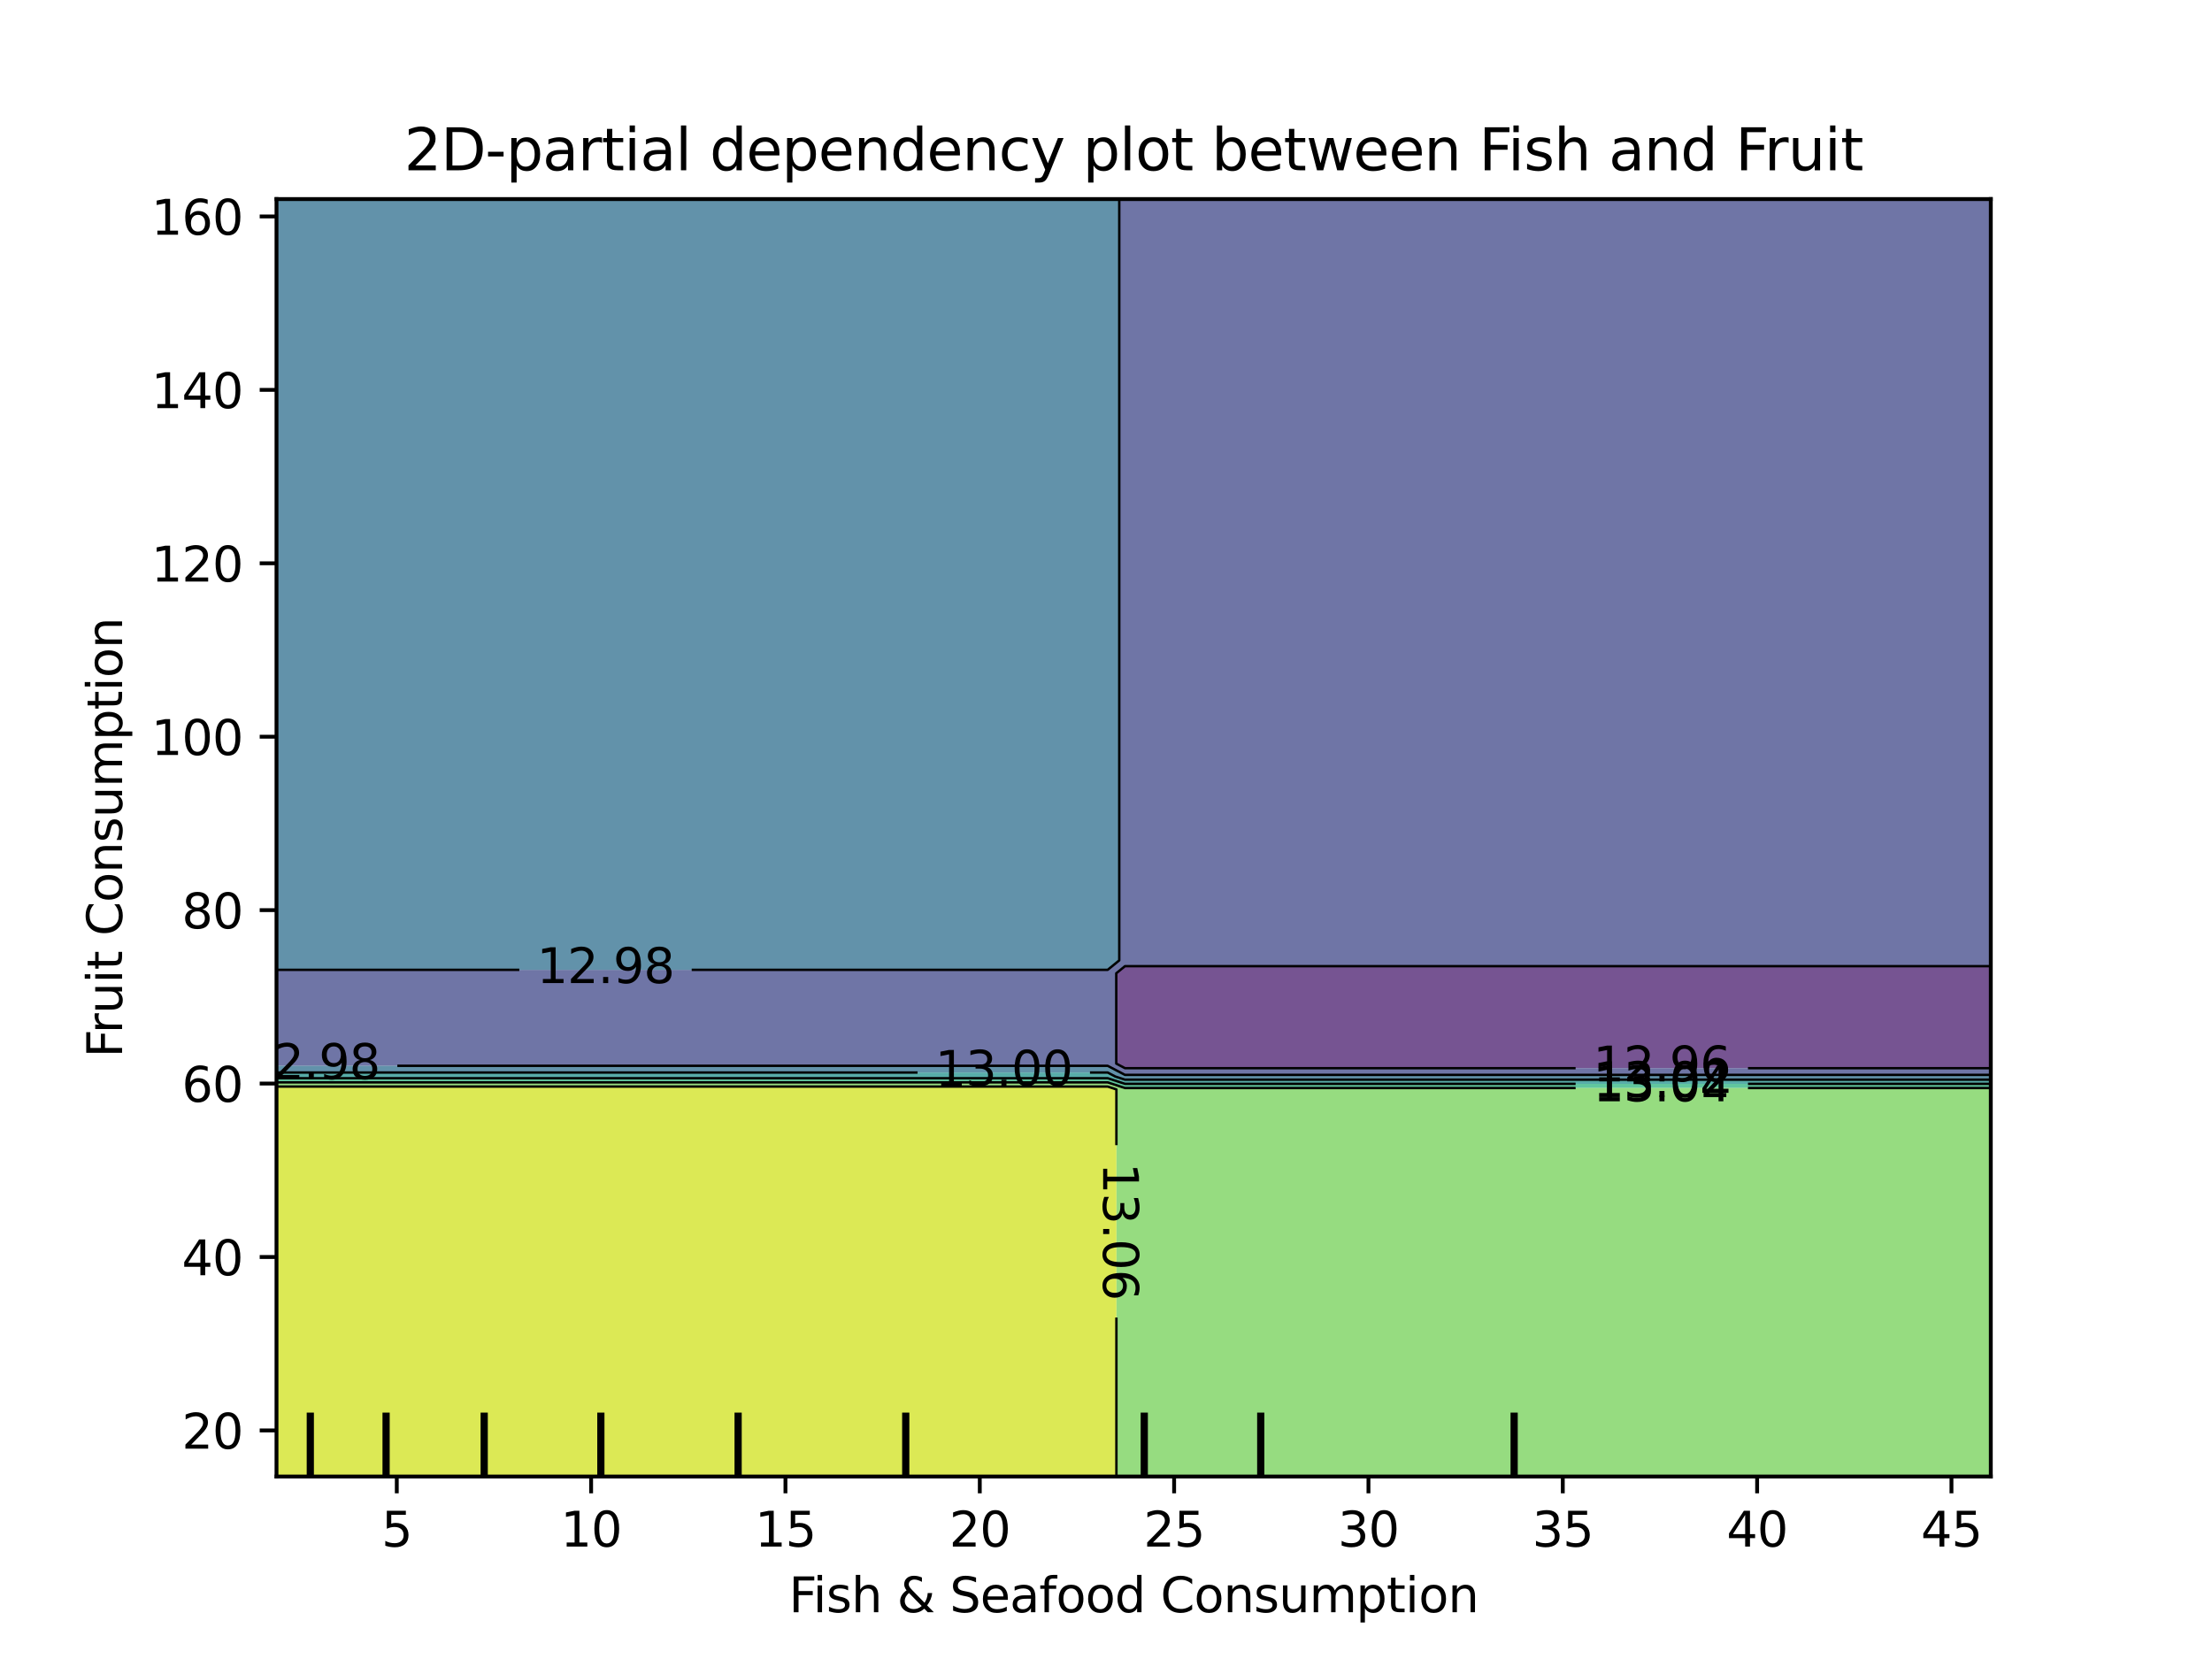 <?xml version="1.0" encoding="utf-8" standalone="no"?>
<!DOCTYPE svg PUBLIC "-//W3C//DTD SVG 1.1//EN"
  "http://www.w3.org/Graphics/SVG/1.1/DTD/svg11.dtd">
<svg xmlns:xlink="http://www.w3.org/1999/xlink" width="460.8pt" height="345.6pt" viewBox="0 0 460.8 345.6" xmlns="http://www.w3.org/2000/svg" version="1.1">
 <defs>
  <style type="text/css">*{stroke-linejoin: round; stroke-linecap: butt}</style>
 </defs>
 <g id="figure_1">
  <g id="patch_1">
   <path d="M 0 345.6 
L 460.8 345.6 
L 460.8 0 
L 0 0 
L 0 345.6 
z
" style="fill: none"/>
  </g>
  <g id="axes_1"/>
  <g id="axes_2">
   <g id="patch_2">
    <path d="M 57.6 307.584 
L 414.72 307.584 
L 414.72 41.472 
L 57.6 41.472 
L 57.6 307.584 
z
" style="fill: none"/>
   </g>
   <g id="PathCollection_1">
    <path d="M 234.356 222.522 
L 237.964 222.522 
L 241.571 222.522 
L 245.178 222.522 
L 248.785 222.522 
L 252.393 222.522 
L 256 222.522 
L 259.607 222.522 
L 263.215 222.522 
L 266.822 222.522 
L 270.429 222.522 
L 274.036 222.522 
L 277.644 222.522 
L 281.251 222.522 
L 284.858 222.522 
L 288.465 222.522 
L 292.073 222.522 
L 295.68 222.522 
L 299.287 222.522 
L 302.895 222.522 
L 306.502 222.522 
L 310.109 222.522 
L 313.716 222.522 
L 317.324 222.522 
L 320.931 222.522 
L 324.538 222.522 
L 328.145 222.522 
L 331.753 222.522 
L 335.36 222.522 
L 338.967 222.522 
L 342.575 222.522 
L 346.182 222.522 
L 349.789 222.522 
L 353.396 222.522 
L 357.004 222.522 
L 360.611 222.522 
L 364.218 222.522 
L 367.825 222.522 
L 371.433 222.522 
L 375.04 222.522 
L 378.647 222.522 
L 382.255 222.522 
L 385.862 222.522 
L 389.469 222.522 
L 393.076 222.522 
L 396.684 222.522 
L 400.291 222.522 
L 403.898 222.522 
L 407.505 222.522 
L 411.113 222.522 
L 414.72 222.522 
L 414.72 221.568 
L 414.72 218.88 
L 414.72 216.192 
L 414.72 213.504 
L 414.72 210.816 
L 414.72 208.128 
L 414.72 205.44 
L 414.72 202.752 
L 414.72 201.267 
L 411.113 201.267 
L 407.505 201.267 
L 403.898 201.267 
L 400.291 201.267 
L 396.684 201.267 
L 393.076 201.267 
L 389.469 201.267 
L 385.862 201.267 
L 382.255 201.267 
L 378.647 201.267 
L 375.04 201.267 
L 371.433 201.267 
L 367.825 201.267 
L 364.218 201.267 
L 360.611 201.267 
L 357.004 201.267 
L 353.396 201.267 
L 349.789 201.267 
L 346.182 201.267 
L 342.575 201.267 
L 338.967 201.267 
L 335.36 201.267 
L 331.753 201.267 
L 328.145 201.267 
L 324.538 201.267 
L 320.931 201.267 
L 317.324 201.267 
L 313.716 201.267 
L 310.109 201.267 
L 306.502 201.267 
L 302.895 201.267 
L 299.287 201.267 
L 295.68 201.267 
L 292.073 201.267 
L 288.465 201.267 
L 284.858 201.267 
L 281.251 201.267 
L 277.644 201.267 
L 274.036 201.267 
L 270.429 201.267 
L 266.822 201.267 
L 263.215 201.267 
L 259.607 201.267 
L 256 201.267 
L 252.393 201.267 
L 248.785 201.267 
L 245.178 201.267 
L 241.571 201.267 
L 237.964 201.267 
L 234.356 201.267 
L 232.538 202.752 
L 232.538 205.44 
L 232.538 208.128 
L 232.538 210.816 
L 232.538 213.504 
L 232.538 216.192 
L 232.538 218.88 
L 232.538 221.568 
z
" clip-path="url(#pb96f28ddc0)" style="fill: #481b6d; fill-opacity: 0.75"/>
   </g>
   <g id="PathCollection_2">
    <path d="M 61.207 222.029 
L 64.815 222.029 
L 68.422 222.029 
L 72.029 222.029 
L 75.636 222.029 
L 79.244 222.029 
L 82.851 222.029 
L 86.458 222.029 
L 90.065 222.029 
L 93.673 222.029 
L 97.28 222.029 
L 100.887 222.029 
L 104.495 222.029 
L 108.102 222.029 
L 111.709 222.029 
L 115.316 222.029 
L 118.924 222.029 
L 122.531 222.029 
L 126.138 222.029 
L 129.745 222.029 
L 133.353 222.029 
L 136.96 222.029 
L 140.567 222.029 
L 144.175 222.029 
L 147.782 222.029 
L 151.389 222.029 
L 154.996 222.029 
L 158.604 222.029 
L 162.211 222.029 
L 165.818 222.029 
L 169.425 222.029 
L 173.033 222.029 
L 176.64 222.029 
L 180.247 222.029 
L 183.855 222.029 
L 187.462 222.029 
L 191.069 222.029 
L 194.676 222.029 
L 198.284 222.029 
L 201.891 222.029 
L 205.498 222.029 
L 209.105 222.029 
L 212.713 222.029 
L 216.32 222.029 
L 219.927 222.029 
L 223.535 222.029 
L 227.142 222.029 
L 230.749 222.029 
L 234.356 223.921 
L 237.964 223.921 
L 241.571 223.921 
L 245.178 223.921 
L 248.785 223.921 
L 252.393 223.921 
L 256 223.921 
L 259.607 223.921 
L 263.215 223.921 
L 266.822 223.921 
L 270.429 223.921 
L 274.036 223.921 
L 277.644 223.921 
L 281.251 223.921 
L 284.858 223.921 
L 288.465 223.921 
L 292.073 223.921 
L 295.68 223.921 
L 299.287 223.921 
L 302.895 223.921 
L 306.502 223.921 
L 310.109 223.921 
L 313.716 223.921 
L 317.324 223.921 
L 320.931 223.921 
L 324.538 223.921 
L 328.145 223.921 
L 331.753 223.921 
L 335.36 223.921 
L 338.967 223.921 
L 342.575 223.921 
L 346.182 223.921 
L 349.789 223.921 
L 353.396 223.921 
L 357.004 223.921 
L 360.611 223.921 
L 364.218 223.921 
L 367.825 223.921 
L 371.433 223.921 
L 375.04 223.921 
L 378.647 223.921 
L 382.255 223.921 
L 385.862 223.921 
L 389.469 223.921 
L 393.076 223.921 
L 396.684 223.921 
L 400.291 223.921 
L 403.898 223.921 
L 407.505 223.921 
L 411.113 223.921 
L 414.72 223.921 
L 414.72 222.522 
L 411.113 222.522 
L 407.505 222.522 
L 403.898 222.522 
L 400.291 222.522 
L 396.684 222.522 
L 393.076 222.522 
L 389.469 222.522 
L 385.862 222.522 
L 382.255 222.522 
L 378.647 222.522 
L 375.04 222.522 
L 371.433 222.522 
L 367.825 222.522 
L 364.218 222.522 
L 360.611 222.522 
L 357.004 222.522 
L 353.396 222.522 
L 349.789 222.522 
L 346.182 222.522 
L 342.575 222.522 
L 338.967 222.522 
L 335.36 222.522 
L 331.753 222.522 
L 328.145 222.522 
L 324.538 222.522 
L 320.931 222.522 
L 317.324 222.522 
L 313.716 222.522 
L 310.109 222.522 
L 306.502 222.522 
L 302.895 222.522 
L 299.287 222.522 
L 295.68 222.522 
L 292.073 222.522 
L 288.465 222.522 
L 284.858 222.522 
L 281.251 222.522 
L 277.644 222.522 
L 274.036 222.522 
L 270.429 222.522 
L 266.822 222.522 
L 263.215 222.522 
L 259.607 222.522 
L 256 222.522 
L 252.393 222.522 
L 248.785 222.522 
L 245.178 222.522 
L 241.571 222.522 
L 237.964 222.522 
L 234.356 222.522 
L 232.538 221.568 
L 232.538 218.88 
L 232.538 216.192 
L 232.538 213.504 
L 232.538 210.816 
L 232.538 208.128 
L 232.538 205.44 
L 232.538 202.752 
L 234.356 201.267 
L 237.964 201.267 
L 241.571 201.267 
L 245.178 201.267 
L 248.785 201.267 
L 252.393 201.267 
L 256 201.267 
L 259.607 201.267 
L 263.215 201.267 
L 266.822 201.267 
L 270.429 201.267 
L 274.036 201.267 
L 277.644 201.267 
L 281.251 201.267 
L 284.858 201.267 
L 288.465 201.267 
L 292.073 201.267 
L 295.68 201.267 
L 299.287 201.267 
L 302.895 201.267 
L 306.502 201.267 
L 310.109 201.267 
L 313.716 201.267 
L 317.324 201.267 
L 320.931 201.267 
L 324.538 201.267 
L 328.145 201.267 
L 331.753 201.267 
L 335.36 201.267 
L 338.967 201.267 
L 342.575 201.267 
L 346.182 201.267 
L 349.789 201.267 
L 353.396 201.267 
L 357.004 201.267 
L 360.611 201.267 
L 364.218 201.267 
L 367.825 201.267 
L 371.433 201.267 
L 375.04 201.267 
L 378.647 201.267 
L 382.255 201.267 
L 385.862 201.267 
L 389.469 201.267 
L 393.076 201.267 
L 396.684 201.267 
L 400.291 201.267 
L 403.898 201.267 
L 407.505 201.267 
L 411.113 201.267 
L 414.72 201.267 
L 414.72 200.064 
L 414.72 197.376 
L 414.72 194.688 
L 414.72 192 
L 414.72 189.312 
L 414.72 186.624 
L 414.72 183.936 
L 414.72 181.248 
L 414.72 178.56 
L 414.72 175.872 
L 414.72 173.184 
L 414.72 170.496 
L 414.72 167.808 
L 414.72 165.12 
L 414.72 162.432 
L 414.72 159.744 
L 414.72 157.056 
L 414.72 154.368 
L 414.72 151.68 
L 414.72 148.992 
L 414.72 146.304 
L 414.72 143.616 
L 414.72 140.928 
L 414.72 138.24 
L 414.72 135.552 
L 414.72 132.864 
L 414.72 130.176 
L 414.72 127.488 
L 414.72 124.8 
L 414.72 122.112 
L 414.72 119.424 
L 414.72 116.736 
L 414.72 114.048 
L 414.72 111.36 
L 414.72 108.672 
L 414.72 105.984 
L 414.72 103.296 
L 414.72 100.608 
L 414.72 97.92 
L 414.72 95.232 
L 414.72 92.544 
L 414.72 89.856 
L 414.72 87.168 
L 414.72 84.48 
L 414.72 81.792 
L 414.72 79.104 
L 414.72 76.416 
L 414.72 73.728 
L 414.72 71.04 
L 414.72 68.352 
L 414.72 65.664 
L 414.72 62.976 
L 414.72 60.288 
L 414.72 57.6 
L 414.72 54.912 
L 414.72 52.224 
L 414.72 49.536 
L 414.72 46.848 
L 414.72 44.16 
L 414.72 41.472 
L 411.113 41.472 
L 407.505 41.472 
L 403.898 41.472 
L 400.291 41.472 
L 396.684 41.472 
L 393.076 41.472 
L 389.469 41.472 
L 385.862 41.472 
L 382.255 41.472 
L 378.647 41.472 
L 375.04 41.472 
L 371.433 41.472 
L 367.825 41.472 
L 364.218 41.472 
L 360.611 41.472 
L 357.004 41.472 
L 353.396 41.472 
L 349.789 41.472 
L 346.182 41.472 
L 342.575 41.472 
L 338.967 41.472 
L 335.36 41.472 
L 331.753 41.472 
L 328.145 41.472 
L 324.538 41.472 
L 320.931 41.472 
L 317.324 41.472 
L 313.716 41.472 
L 310.109 41.472 
L 306.502 41.472 
L 302.895 41.472 
L 299.287 41.472 
L 295.68 41.472 
L 292.073 41.472 
L 288.465 41.472 
L 284.858 41.472 
L 281.251 41.472 
L 277.644 41.472 
L 274.036 41.472 
L 270.429 41.472 
L 266.822 41.472 
L 263.215 41.472 
L 259.607 41.472 
L 256 41.472 
L 252.393 41.472 
L 248.785 41.472 
L 245.178 41.472 
L 241.571 41.472 
L 237.964 41.472 
L 234.356 41.472 
L 233.163 41.472 
L 233.163 44.16 
L 233.163 46.848 
L 233.163 49.536 
L 233.163 52.224 
L 233.163 54.912 
L 233.163 57.6 
L 233.163 60.288 
L 233.163 62.976 
L 233.163 65.664 
L 233.163 68.352 
L 233.163 71.04 
L 233.163 73.728 
L 233.163 76.416 
L 233.163 79.104 
L 233.163 81.792 
L 233.163 84.48 
L 233.163 87.168 
L 233.163 89.856 
L 233.163 92.544 
L 233.163 95.232 
L 233.163 97.92 
L 233.163 100.608 
L 233.163 103.296 
L 233.163 105.984 
L 233.163 108.672 
L 233.163 111.36 
L 233.163 114.048 
L 233.163 116.736 
L 233.163 119.424 
L 233.163 122.112 
L 233.163 124.8 
L 233.163 127.488 
L 233.163 130.176 
L 233.163 132.864 
L 233.163 135.552 
L 233.163 138.24 
L 233.163 140.928 
L 233.163 143.616 
L 233.163 146.304 
L 233.163 148.992 
L 233.163 151.68 
L 233.163 154.368 
L 233.163 157.056 
L 233.163 159.744 
L 233.163 162.432 
L 233.163 165.12 
L 233.163 167.808 
L 233.163 170.496 
L 233.163 173.184 
L 233.163 175.872 
L 233.163 178.56 
L 233.163 181.248 
L 233.163 183.936 
L 233.163 186.624 
L 233.163 189.312 
L 233.163 192 
L 233.163 194.688 
L 233.163 197.376 
L 233.163 200.064 
L 230.749 202.035 
L 227.142 202.035 
L 223.535 202.035 
L 219.927 202.035 
L 216.32 202.035 
L 212.713 202.035 
L 209.105 202.035 
L 205.498 202.035 
L 201.891 202.035 
L 198.284 202.035 
L 194.676 202.035 
L 191.069 202.035 
L 187.462 202.035 
L 183.855 202.035 
L 180.247 202.035 
L 176.64 202.035 
L 173.033 202.035 
L 169.425 202.035 
L 165.818 202.035 
L 162.211 202.035 
L 158.604 202.035 
L 154.996 202.035 
L 151.389 202.035 
L 147.782 202.035 
L 144.175 202.035 
L 140.567 202.035 
L 136.96 202.035 
L 133.353 202.035 
L 129.745 202.035 
L 126.138 202.035 
L 122.531 202.035 
L 118.924 202.035 
L 115.316 202.035 
L 111.709 202.035 
L 108.102 202.035 
L 104.495 202.035 
L 100.887 202.035 
L 97.28 202.035 
L 93.673 202.035 
L 90.065 202.035 
L 86.458 202.035 
L 82.851 202.035 
L 79.244 202.035 
L 75.636 202.035 
L 72.029 202.035 
L 68.422 202.035 
L 64.815 202.035 
L 61.207 202.035 
L 57.6 202.035 
L 57.6 202.752 
L 57.6 205.44 
L 57.6 208.128 
L 57.6 210.816 
L 57.6 213.504 
L 57.6 216.192 
L 57.6 218.88 
L 57.6 221.568 
L 57.6 222.029 
z
" clip-path="url(#pb96f28ddc0)" style="fill: #3f4788; fill-opacity: 0.75"/>
   </g>
   <g id="PathCollection_3">
    <path d="M 234.356 224.917 
L 237.964 224.917 
L 241.571 224.917 
L 245.178 224.917 
L 248.785 224.917 
L 252.393 224.917 
L 256 224.917 
L 259.607 224.917 
L 263.215 224.917 
L 266.822 224.917 
L 270.429 224.917 
L 274.036 224.917 
L 277.644 224.917 
L 281.251 224.917 
L 284.858 224.917 
L 288.465 224.917 
L 292.073 224.917 
L 295.68 224.917 
L 299.287 224.917 
L 302.895 224.917 
L 306.502 224.917 
L 310.109 224.917 
L 313.716 224.917 
L 317.324 224.917 
L 320.931 224.917 
L 324.538 224.917 
L 328.145 224.917 
L 331.753 224.917 
L 335.36 224.917 
L 338.967 224.917 
L 342.575 224.917 
L 346.182 224.917 
L 349.789 224.917 
L 353.396 224.917 
L 357.004 224.917 
L 360.611 224.917 
L 364.218 224.917 
L 367.825 224.917 
L 371.433 224.917 
L 375.04 224.917 
L 378.647 224.917 
L 382.255 224.917 
L 385.862 224.917 
L 389.469 224.917 
L 393.076 224.917 
L 396.684 224.917 
L 400.291 224.917 
L 403.898 224.917 
L 407.505 224.917 
L 411.113 224.917 
L 414.72 224.917 
L 414.72 224.256 
L 414.72 223.921 
L 411.113 223.921 
L 407.505 223.921 
L 403.898 223.921 
L 400.291 223.921 
L 396.684 223.921 
L 393.076 223.921 
L 389.469 223.921 
L 385.862 223.921 
L 382.255 223.921 
L 378.647 223.921 
L 375.04 223.921 
L 371.433 223.921 
L 367.825 223.921 
L 364.218 223.921 
L 360.611 223.921 
L 357.004 223.921 
L 353.396 223.921 
L 349.789 223.921 
L 346.182 223.921 
L 342.575 223.921 
L 338.967 223.921 
L 335.36 223.921 
L 331.753 223.921 
L 328.145 223.921 
L 324.538 223.921 
L 320.931 223.921 
L 317.324 223.921 
L 313.716 223.921 
L 310.109 223.921 
L 306.502 223.921 
L 302.895 223.921 
L 299.287 223.921 
L 295.68 223.921 
L 292.073 223.921 
L 288.465 223.921 
L 284.858 223.921 
L 281.251 223.921 
L 277.644 223.921 
L 274.036 223.921 
L 270.429 223.921 
L 266.822 223.921 
L 263.215 223.921 
L 259.607 223.921 
L 256 223.921 
L 252.393 223.921 
L 248.785 223.921 
L 245.178 223.921 
L 241.571 223.921 
L 237.964 223.921 
L 234.356 223.921 
L 230.749 222.029 
L 227.142 222.029 
L 223.535 222.029 
L 219.927 222.029 
L 216.32 222.029 
L 212.713 222.029 
L 209.105 222.029 
L 205.498 222.029 
L 201.891 222.029 
L 198.284 222.029 
L 194.676 222.029 
L 191.069 222.029 
L 187.462 222.029 
L 183.855 222.029 
L 180.247 222.029 
L 176.64 222.029 
L 173.033 222.029 
L 169.425 222.029 
L 165.818 222.029 
L 162.211 222.029 
L 158.604 222.029 
L 154.996 222.029 
L 151.389 222.029 
L 147.782 222.029 
L 144.175 222.029 
L 140.567 222.029 
L 136.96 222.029 
L 133.353 222.029 
L 129.745 222.029 
L 126.138 222.029 
L 122.531 222.029 
L 118.924 222.029 
L 115.316 222.029 
L 111.709 222.029 
L 108.102 222.029 
L 104.495 222.029 
L 100.887 222.029 
L 97.28 222.029 
L 93.673 222.029 
L 90.065 222.029 
L 86.458 222.029 
L 82.851 222.029 
L 79.244 222.029 
L 75.636 222.029 
L 72.029 222.029 
L 68.422 222.029 
L 64.815 222.029 
L 61.207 222.029 
L 57.6 222.029 
L 57.6 223.427 
L 61.207 223.427 
L 64.815 223.427 
L 68.422 223.427 
L 72.029 223.427 
L 75.636 223.427 
L 79.244 223.427 
L 82.851 223.427 
L 86.458 223.427 
L 90.065 223.427 
L 93.673 223.427 
L 97.28 223.427 
L 100.887 223.427 
L 104.495 223.427 
L 108.102 223.427 
L 111.709 223.427 
L 115.316 223.427 
L 118.924 223.427 
L 122.531 223.427 
L 126.138 223.427 
L 129.745 223.427 
L 133.353 223.427 
L 136.96 223.427 
L 140.567 223.427 
L 144.175 223.427 
L 147.782 223.427 
L 151.389 223.427 
L 154.996 223.427 
L 158.604 223.427 
L 162.211 223.427 
L 165.818 223.427 
L 169.425 223.427 
L 173.033 223.427 
L 176.64 223.427 
L 180.247 223.427 
L 183.855 223.427 
L 187.462 223.427 
L 191.069 223.427 
L 194.676 223.427 
L 198.284 223.427 
L 201.891 223.427 
L 205.498 223.427 
L 209.105 223.427 
L 212.713 223.427 
L 216.32 223.427 
L 219.927 223.427 
L 223.535 223.427 
L 227.142 223.427 
L 230.749 223.427 
L 232.329 224.256 
z
" clip-path="url(#pb96f28ddc0)" style="fill: #2e6e8e; fill-opacity: 0.75"/>
    <path d="M 61.207 202.035 
L 64.815 202.035 
L 68.422 202.035 
L 72.029 202.035 
L 75.636 202.035 
L 79.244 202.035 
L 82.851 202.035 
L 86.458 202.035 
L 90.065 202.035 
L 93.673 202.035 
L 97.28 202.035 
L 100.887 202.035 
L 104.495 202.035 
L 108.102 202.035 
L 111.709 202.035 
L 115.316 202.035 
L 118.924 202.035 
L 122.531 202.035 
L 126.138 202.035 
L 129.745 202.035 
L 133.353 202.035 
L 136.96 202.035 
L 140.567 202.035 
L 144.175 202.035 
L 147.782 202.035 
L 151.389 202.035 
L 154.996 202.035 
L 158.604 202.035 
L 162.211 202.035 
L 165.818 202.035 
L 169.425 202.035 
L 173.033 202.035 
L 176.64 202.035 
L 180.247 202.035 
L 183.855 202.035 
L 187.462 202.035 
L 191.069 202.035 
L 194.676 202.035 
L 198.284 202.035 
L 201.891 202.035 
L 205.498 202.035 
L 209.105 202.035 
L 212.713 202.035 
L 216.32 202.035 
L 219.927 202.035 
L 223.535 202.035 
L 227.142 202.035 
L 230.749 202.035 
L 233.163 200.064 
L 233.163 197.376 
L 233.163 194.688 
L 233.163 192 
L 233.163 189.312 
L 233.163 186.624 
L 233.163 183.936 
L 233.163 181.248 
L 233.163 178.56 
L 233.163 175.872 
L 233.163 173.184 
L 233.163 170.496 
L 233.163 167.808 
L 233.163 165.12 
L 233.163 162.432 
L 233.163 159.744 
L 233.163 157.056 
L 233.163 154.368 
L 233.163 151.68 
L 233.163 148.992 
L 233.163 146.304 
L 233.163 143.616 
L 233.163 140.928 
L 233.163 138.24 
L 233.163 135.552 
L 233.163 132.864 
L 233.163 130.176 
L 233.163 127.488 
L 233.163 124.8 
L 233.163 122.112 
L 233.163 119.424 
L 233.163 116.736 
L 233.163 114.048 
L 233.163 111.36 
L 233.163 108.672 
L 233.163 105.984 
L 233.163 103.296 
L 233.163 100.608 
L 233.163 97.92 
L 233.163 95.232 
L 233.163 92.544 
L 233.163 89.856 
L 233.163 87.168 
L 233.163 84.48 
L 233.163 81.792 
L 233.163 79.104 
L 233.163 76.416 
L 233.163 73.728 
L 233.163 71.04 
L 233.163 68.352 
L 233.163 65.664 
L 233.163 62.976 
L 233.163 60.288 
L 233.163 57.6 
L 233.163 54.912 
L 233.163 52.224 
L 233.163 49.536 
L 233.163 46.848 
L 233.163 44.16 
L 233.163 41.472 
L 230.749 41.472 
L 227.142 41.472 
L 223.535 41.472 
L 219.927 41.472 
L 216.32 41.472 
L 212.713 41.472 
L 209.105 41.472 
L 205.498 41.472 
L 201.891 41.472 
L 198.284 41.472 
L 194.676 41.472 
L 191.069 41.472 
L 187.462 41.472 
L 183.855 41.472 
L 180.247 41.472 
L 176.64 41.472 
L 173.033 41.472 
L 169.425 41.472 
L 165.818 41.472 
L 162.211 41.472 
L 158.604 41.472 
L 154.996 41.472 
L 151.389 41.472 
L 147.782 41.472 
L 144.175 41.472 
L 140.567 41.472 
L 136.96 41.472 
L 133.353 41.472 
L 129.745 41.472 
L 126.138 41.472 
L 122.531 41.472 
L 118.924 41.472 
L 115.316 41.472 
L 111.709 41.472 
L 108.102 41.472 
L 104.495 41.472 
L 100.887 41.472 
L 97.28 41.472 
L 93.673 41.472 
L 90.065 41.472 
L 86.458 41.472 
L 82.851 41.472 
L 79.244 41.472 
L 75.636 41.472 
L 72.029 41.472 
L 68.422 41.472 
L 64.815 41.472 
L 61.207 41.472 
L 57.6 41.472 
L 57.6 44.16 
L 57.6 46.848 
L 57.6 49.536 
L 57.6 52.224 
L 57.6 54.912 
L 57.6 57.6 
L 57.6 60.288 
L 57.6 62.976 
L 57.6 65.664 
L 57.6 68.352 
L 57.6 71.04 
L 57.6 73.728 
L 57.6 76.416 
L 57.6 79.104 
L 57.6 81.792 
L 57.6 84.48 
L 57.6 87.168 
L 57.6 89.856 
L 57.6 92.544 
L 57.6 95.232 
L 57.6 97.92 
L 57.6 100.608 
L 57.6 103.296 
L 57.6 105.984 
L 57.6 108.672 
L 57.6 111.36 
L 57.6 114.048 
L 57.6 116.736 
L 57.6 119.424 
L 57.6 122.112 
L 57.6 124.8 
L 57.6 127.488 
L 57.6 130.176 
L 57.6 132.864 
L 57.6 135.552 
L 57.6 138.24 
L 57.6 140.928 
L 57.6 143.616 
L 57.6 146.304 
L 57.6 148.992 
L 57.6 151.68 
L 57.6 154.368 
L 57.6 157.056 
L 57.6 159.744 
L 57.6 162.432 
L 57.6 165.12 
L 57.6 167.808 
L 57.6 170.496 
L 57.6 173.184 
L 57.6 175.872 
L 57.6 178.56 
L 57.6 181.248 
L 57.6 183.936 
L 57.6 186.624 
L 57.6 189.312 
L 57.6 192 
L 57.6 194.688 
L 57.6 197.376 
L 57.6 200.064 
L 57.6 202.035 
z
" clip-path="url(#pb96f28ddc0)" style="fill: #2e6e8e; fill-opacity: 0.75"/>
   </g>
   <g id="PathCollection_4">
    <path d="M 61.207 224.611 
L 64.815 224.611 
L 68.422 224.611 
L 72.029 224.611 
L 75.636 224.611 
L 79.244 224.611 
L 82.851 224.611 
L 86.458 224.611 
L 90.065 224.611 
L 93.673 224.611 
L 97.28 224.611 
L 100.887 224.611 
L 104.495 224.611 
L 108.102 224.611 
L 111.709 224.611 
L 115.316 224.611 
L 118.924 224.611 
L 122.531 224.611 
L 126.138 224.611 
L 129.745 224.611 
L 133.353 224.611 
L 136.96 224.611 
L 140.567 224.611 
L 144.175 224.611 
L 147.782 224.611 
L 151.389 224.611 
L 154.996 224.611 
L 158.604 224.611 
L 162.211 224.611 
L 165.818 224.611 
L 169.425 224.611 
L 173.033 224.611 
L 176.64 224.611 
L 180.247 224.611 
L 183.855 224.611 
L 187.462 224.611 
L 191.069 224.611 
L 194.676 224.611 
L 198.284 224.611 
L 201.891 224.611 
L 205.498 224.611 
L 209.105 224.611 
L 212.713 224.611 
L 216.32 224.611 
L 219.927 224.611 
L 223.535 224.611 
L 227.142 224.611 
L 230.749 224.611 
L 234.356 225.787 
L 237.964 225.787 
L 241.571 225.787 
L 245.178 225.787 
L 248.785 225.787 
L 252.393 225.787 
L 256 225.787 
L 259.607 225.787 
L 263.215 225.787 
L 266.822 225.787 
L 270.429 225.787 
L 274.036 225.787 
L 277.644 225.787 
L 281.251 225.787 
L 284.858 225.787 
L 288.465 225.787 
L 292.073 225.787 
L 295.68 225.787 
L 299.287 225.787 
L 302.895 225.787 
L 306.502 225.787 
L 310.109 225.787 
L 313.716 225.787 
L 317.324 225.787 
L 320.931 225.787 
L 324.538 225.787 
L 328.145 225.787 
L 331.753 225.787 
L 335.36 225.787 
L 338.967 225.787 
L 342.575 225.787 
L 346.182 225.787 
L 349.789 225.787 
L 353.396 225.787 
L 357.004 225.787 
L 360.611 225.787 
L 364.218 225.787 
L 367.825 225.787 
L 371.433 225.787 
L 375.04 225.787 
L 378.647 225.787 
L 382.255 225.787 
L 385.862 225.787 
L 389.469 225.787 
L 393.076 225.787 
L 396.684 225.787 
L 400.291 225.787 
L 403.898 225.787 
L 407.505 225.787 
L 411.113 225.787 
L 414.72 225.787 
L 414.72 224.917 
L 411.113 224.917 
L 407.505 224.917 
L 403.898 224.917 
L 400.291 224.917 
L 396.684 224.917 
L 393.076 224.917 
L 389.469 224.917 
L 385.862 224.917 
L 382.255 224.917 
L 378.647 224.917 
L 375.04 224.917 
L 371.433 224.917 
L 367.825 224.917 
L 364.218 224.917 
L 360.611 224.917 
L 357.004 224.917 
L 353.396 224.917 
L 349.789 224.917 
L 346.182 224.917 
L 342.575 224.917 
L 338.967 224.917 
L 335.36 224.917 
L 331.753 224.917 
L 328.145 224.917 
L 324.538 224.917 
L 320.931 224.917 
L 317.324 224.917 
L 313.716 224.917 
L 310.109 224.917 
L 306.502 224.917 
L 302.895 224.917 
L 299.287 224.917 
L 295.68 224.917 
L 292.073 224.917 
L 288.465 224.917 
L 284.858 224.917 
L 281.251 224.917 
L 277.644 224.917 
L 274.036 224.917 
L 270.429 224.917 
L 266.822 224.917 
L 263.215 224.917 
L 259.607 224.917 
L 256 224.917 
L 252.393 224.917 
L 248.785 224.917 
L 245.178 224.917 
L 241.571 224.917 
L 237.964 224.917 
L 234.356 224.917 
L 232.329 224.256 
L 230.749 223.427 
L 227.142 223.427 
L 223.535 223.427 
L 219.927 223.427 
L 216.32 223.427 
L 212.713 223.427 
L 209.105 223.427 
L 205.498 223.427 
L 201.891 223.427 
L 198.284 223.427 
L 194.676 223.427 
L 191.069 223.427 
L 187.462 223.427 
L 183.855 223.427 
L 180.247 223.427 
L 176.64 223.427 
L 173.033 223.427 
L 169.425 223.427 
L 165.818 223.427 
L 162.211 223.427 
L 158.604 223.427 
L 154.996 223.427 
L 151.389 223.427 
L 147.782 223.427 
L 144.175 223.427 
L 140.567 223.427 
L 136.96 223.427 
L 133.353 223.427 
L 129.745 223.427 
L 126.138 223.427 
L 122.531 223.427 
L 118.924 223.427 
L 115.316 223.427 
L 111.709 223.427 
L 108.102 223.427 
L 104.495 223.427 
L 100.887 223.427 
L 97.28 223.427 
L 93.673 223.427 
L 90.065 223.427 
L 86.458 223.427 
L 82.851 223.427 
L 79.244 223.427 
L 75.636 223.427 
L 72.029 223.427 
L 68.422 223.427 
L 64.815 223.427 
L 61.207 223.427 
L 57.6 223.427 
L 57.6 224.256 
L 57.6 224.611 
z
" clip-path="url(#pb96f28ddc0)" style="fill: #21918c; fill-opacity: 0.75"/>
   </g>
   <g id="PathCollection_5">
    <path d="M 61.207 225.481 
L 64.815 225.481 
L 68.422 225.481 
L 72.029 225.481 
L 75.636 225.481 
L 79.244 225.481 
L 82.851 225.481 
L 86.458 225.481 
L 90.065 225.481 
L 93.673 225.481 
L 97.28 225.481 
L 100.887 225.481 
L 104.495 225.481 
L 108.102 225.481 
L 111.709 225.481 
L 115.316 225.481 
L 118.924 225.481 
L 122.531 225.481 
L 126.138 225.481 
L 129.745 225.481 
L 133.353 225.481 
L 136.96 225.481 
L 140.567 225.481 
L 144.175 225.481 
L 147.782 225.481 
L 151.389 225.481 
L 154.996 225.481 
L 158.604 225.481 
L 162.211 225.481 
L 165.818 225.481 
L 169.425 225.481 
L 173.033 225.481 
L 176.64 225.481 
L 180.247 225.481 
L 183.855 225.481 
L 187.462 225.481 
L 191.069 225.481 
L 194.676 225.481 
L 198.284 225.481 
L 201.891 225.481 
L 205.498 225.481 
L 209.105 225.481 
L 212.713 225.481 
L 216.32 225.481 
L 219.927 225.481 
L 223.535 225.481 
L 227.142 225.481 
L 230.749 225.481 
L 234.356 226.658 
L 237.964 226.658 
L 241.571 226.658 
L 245.178 226.658 
L 248.785 226.658 
L 252.393 226.658 
L 256 226.658 
L 259.607 226.658 
L 263.215 226.658 
L 266.822 226.658 
L 270.429 226.658 
L 274.036 226.658 
L 277.644 226.658 
L 281.251 226.658 
L 284.858 226.658 
L 288.465 226.658 
L 292.073 226.658 
L 295.68 226.658 
L 299.287 226.658 
L 302.895 226.658 
L 306.502 226.658 
L 310.109 226.658 
L 313.716 226.658 
L 317.324 226.658 
L 320.931 226.658 
L 324.538 226.658 
L 328.145 226.658 
L 331.753 226.658 
L 335.36 226.658 
L 338.967 226.658 
L 342.575 226.658 
L 346.182 226.658 
L 349.789 226.658 
L 353.396 226.658 
L 357.004 226.658 
L 360.611 226.658 
L 364.218 226.658 
L 367.825 226.658 
L 371.433 226.658 
L 375.04 226.658 
L 378.647 226.658 
L 382.255 226.658 
L 385.862 226.658 
L 389.469 226.658 
L 393.076 226.658 
L 396.684 226.658 
L 400.291 226.658 
L 403.898 226.658 
L 407.505 226.658 
L 411.113 226.658 
L 414.72 226.658 
L 414.72 225.787 
L 411.113 225.787 
L 407.505 225.787 
L 403.898 225.787 
L 400.291 225.787 
L 396.684 225.787 
L 393.076 225.787 
L 389.469 225.787 
L 385.862 225.787 
L 382.255 225.787 
L 378.647 225.787 
L 375.04 225.787 
L 371.433 225.787 
L 367.825 225.787 
L 364.218 225.787 
L 360.611 225.787 
L 357.004 225.787 
L 353.396 225.787 
L 349.789 225.787 
L 346.182 225.787 
L 342.575 225.787 
L 338.967 225.787 
L 335.36 225.787 
L 331.753 225.787 
L 328.145 225.787 
L 324.538 225.787 
L 320.931 225.787 
L 317.324 225.787 
L 313.716 225.787 
L 310.109 225.787 
L 306.502 225.787 
L 302.895 225.787 
L 299.287 225.787 
L 295.68 225.787 
L 292.073 225.787 
L 288.465 225.787 
L 284.858 225.787 
L 281.251 225.787 
L 277.644 225.787 
L 274.036 225.787 
L 270.429 225.787 
L 266.822 225.787 
L 263.215 225.787 
L 259.607 225.787 
L 256 225.787 
L 252.393 225.787 
L 248.785 225.787 
L 245.178 225.787 
L 241.571 225.787 
L 237.964 225.787 
L 234.356 225.787 
L 230.749 224.611 
L 227.142 224.611 
L 223.535 224.611 
L 219.927 224.611 
L 216.32 224.611 
L 212.713 224.611 
L 209.105 224.611 
L 205.498 224.611 
L 201.891 224.611 
L 198.284 224.611 
L 194.676 224.611 
L 191.069 224.611 
L 187.462 224.611 
L 183.855 224.611 
L 180.247 224.611 
L 176.64 224.611 
L 173.033 224.611 
L 169.425 224.611 
L 165.818 224.611 
L 162.211 224.611 
L 158.604 224.611 
L 154.996 224.611 
L 151.389 224.611 
L 147.782 224.611 
L 144.175 224.611 
L 140.567 224.611 
L 136.96 224.611 
L 133.353 224.611 
L 129.745 224.611 
L 126.138 224.611 
L 122.531 224.611 
L 118.924 224.611 
L 115.316 224.611 
L 111.709 224.611 
L 108.102 224.611 
L 104.495 224.611 
L 100.887 224.611 
L 97.28 224.611 
L 93.673 224.611 
L 90.065 224.611 
L 86.458 224.611 
L 82.851 224.611 
L 79.244 224.611 
L 75.636 224.611 
L 72.029 224.611 
L 68.422 224.611 
L 64.815 224.611 
L 61.207 224.611 
L 57.6 224.611 
L 57.6 225.481 
z
" clip-path="url(#pb96f28ddc0)" style="fill: #2db27d; fill-opacity: 0.75"/>
   </g>
   <g id="PathCollection_6">
    <path d="M 234.356 307.584 
L 237.964 307.584 
L 241.571 307.584 
L 245.178 307.584 
L 248.785 307.584 
L 252.393 307.584 
L 256 307.584 
L 259.607 307.584 
L 263.215 307.584 
L 266.822 307.584 
L 270.429 307.584 
L 274.036 307.584 
L 277.644 307.584 
L 281.251 307.584 
L 284.858 307.584 
L 288.465 307.584 
L 292.073 307.584 
L 295.68 307.584 
L 299.287 307.584 
L 302.895 307.584 
L 306.502 307.584 
L 310.109 307.584 
L 313.716 307.584 
L 317.324 307.584 
L 320.931 307.584 
L 324.538 307.584 
L 328.145 307.584 
L 331.753 307.584 
L 335.36 307.584 
L 338.967 307.584 
L 342.575 307.584 
L 346.182 307.584 
L 349.789 307.584 
L 353.396 307.584 
L 357.004 307.584 
L 360.611 307.584 
L 364.218 307.584 
L 367.825 307.584 
L 371.433 307.584 
L 375.04 307.584 
L 378.647 307.584 
L 382.255 307.584 
L 385.862 307.584 
L 389.469 307.584 
L 393.076 307.584 
L 396.684 307.584 
L 400.291 307.584 
L 403.898 307.584 
L 407.505 307.584 
L 411.113 307.584 
L 414.72 307.584 
L 414.72 304.896 
L 414.72 302.208 
L 414.72 299.52 
L 414.72 296.832 
L 414.72 294.144 
L 414.72 291.456 
L 414.72 288.768 
L 414.72 286.08 
L 414.72 283.392 
L 414.72 280.704 
L 414.72 278.016 
L 414.72 275.328 
L 414.72 272.64 
L 414.72 269.952 
L 414.72 267.264 
L 414.72 264.576 
L 414.72 261.888 
L 414.72 259.2 
L 414.72 256.512 
L 414.72 253.824 
L 414.72 251.136 
L 414.72 248.448 
L 414.72 245.76 
L 414.72 243.072 
L 414.72 240.384 
L 414.72 237.696 
L 414.72 235.008 
L 414.72 232.32 
L 414.72 229.632 
L 414.72 226.944 
L 414.72 226.658 
L 411.113 226.658 
L 407.505 226.658 
L 403.898 226.658 
L 400.291 226.658 
L 396.684 226.658 
L 393.076 226.658 
L 389.469 226.658 
L 385.862 226.658 
L 382.255 226.658 
L 378.647 226.658 
L 375.04 226.658 
L 371.433 226.658 
L 367.825 226.658 
L 364.218 226.658 
L 360.611 226.658 
L 357.004 226.658 
L 353.396 226.658 
L 349.789 226.658 
L 346.182 226.658 
L 342.575 226.658 
L 338.967 226.658 
L 335.36 226.658 
L 331.753 226.658 
L 328.145 226.658 
L 324.538 226.658 
L 320.931 226.658 
L 317.324 226.658 
L 313.716 226.658 
L 310.109 226.658 
L 306.502 226.658 
L 302.895 226.658 
L 299.287 226.658 
L 295.68 226.658 
L 292.073 226.658 
L 288.465 226.658 
L 284.858 226.658 
L 281.251 226.658 
L 277.644 226.658 
L 274.036 226.658 
L 270.429 226.658 
L 266.822 226.658 
L 263.215 226.658 
L 259.607 226.658 
L 256 226.658 
L 252.393 226.658 
L 248.785 226.658 
L 245.178 226.658 
L 241.571 226.658 
L 237.964 226.658 
L 234.356 226.658 
L 230.749 225.481 
L 227.142 225.481 
L 223.535 225.481 
L 219.927 225.481 
L 216.32 225.481 
L 212.713 225.481 
L 209.105 225.481 
L 205.498 225.481 
L 201.891 225.481 
L 198.284 225.481 
L 194.676 225.481 
L 191.069 225.481 
L 187.462 225.481 
L 183.855 225.481 
L 180.247 225.481 
L 176.64 225.481 
L 173.033 225.481 
L 169.425 225.481 
L 165.818 225.481 
L 162.211 225.481 
L 158.604 225.481 
L 154.996 225.481 
L 151.389 225.481 
L 147.782 225.481 
L 144.175 225.481 
L 140.567 225.481 
L 136.96 225.481 
L 133.353 225.481 
L 129.745 225.481 
L 126.138 225.481 
L 122.531 225.481 
L 118.924 225.481 
L 115.316 225.481 
L 111.709 225.481 
L 108.102 225.481 
L 104.495 225.481 
L 100.887 225.481 
L 97.28 225.481 
L 93.673 225.481 
L 90.065 225.481 
L 86.458 225.481 
L 82.851 225.481 
L 79.244 225.481 
L 75.636 225.481 
L 72.029 225.481 
L 68.422 225.481 
L 64.815 225.481 
L 61.207 225.481 
L 57.6 225.481 
L 57.6 226.351 
L 61.207 226.351 
L 64.815 226.351 
L 68.422 226.351 
L 72.029 226.351 
L 75.636 226.351 
L 79.244 226.351 
L 82.851 226.351 
L 86.458 226.351 
L 90.065 226.351 
L 93.673 226.351 
L 97.28 226.351 
L 100.887 226.351 
L 104.495 226.351 
L 108.102 226.351 
L 111.709 226.351 
L 115.316 226.351 
L 118.924 226.351 
L 122.531 226.351 
L 126.138 226.351 
L 129.745 226.351 
L 133.353 226.351 
L 136.96 226.351 
L 140.567 226.351 
L 144.175 226.351 
L 147.782 226.351 
L 151.389 226.351 
L 154.996 226.351 
L 158.604 226.351 
L 162.211 226.351 
L 165.818 226.351 
L 169.425 226.351 
L 173.033 226.351 
L 176.64 226.351 
L 180.247 226.351 
L 183.855 226.351 
L 187.462 226.351 
L 191.069 226.351 
L 194.676 226.351 
L 198.284 226.351 
L 201.891 226.351 
L 205.498 226.351 
L 209.105 226.351 
L 212.713 226.351 
L 216.32 226.351 
L 219.927 226.351 
L 223.535 226.351 
L 227.142 226.351 
L 230.749 226.351 
L 232.567 226.944 
L 232.567 229.632 
L 232.567 232.32 
L 232.567 235.008 
L 232.567 237.696 
L 232.567 240.384 
L 232.567 243.072 
L 232.567 245.76 
L 232.567 248.448 
L 232.567 251.136 
L 232.567 253.824 
L 232.567 256.512 
L 232.567 259.2 
L 232.567 261.888 
L 232.567 264.576 
L 232.567 267.264 
L 232.567 269.952 
L 232.567 272.64 
L 232.567 275.328 
L 232.567 278.016 
L 232.567 280.704 
L 232.567 283.392 
L 232.567 286.08 
L 232.567 288.768 
L 232.567 291.456 
L 232.567 294.144 
L 232.567 296.832 
L 232.567 299.52 
L 232.567 302.208 
L 232.567 304.896 
L 232.567 307.584 
z
" clip-path="url(#pb96f28ddc0)" style="fill: #73d056; fill-opacity: 0.75"/>
   </g>
   <g id="PathCollection_7">
    <path d="M 61.207 307.584 
L 64.815 307.584 
L 68.422 307.584 
L 72.029 307.584 
L 75.636 307.584 
L 79.244 307.584 
L 82.851 307.584 
L 86.458 307.584 
L 90.065 307.584 
L 93.673 307.584 
L 97.28 307.584 
L 100.887 307.584 
L 104.495 307.584 
L 108.102 307.584 
L 111.709 307.584 
L 115.316 307.584 
L 118.924 307.584 
L 122.531 307.584 
L 126.138 307.584 
L 129.745 307.584 
L 133.353 307.584 
L 136.96 307.584 
L 140.567 307.584 
L 144.175 307.584 
L 147.782 307.584 
L 151.389 307.584 
L 154.996 307.584 
L 158.604 307.584 
L 162.211 307.584 
L 165.818 307.584 
L 169.425 307.584 
L 173.033 307.584 
L 176.64 307.584 
L 180.247 307.584 
L 183.855 307.584 
L 187.462 307.584 
L 191.069 307.584 
L 194.676 307.584 
L 198.284 307.584 
L 201.891 307.584 
L 205.498 307.584 
L 209.105 307.584 
L 212.713 307.584 
L 216.32 307.584 
L 219.927 307.584 
L 223.535 307.584 
L 227.142 307.584 
L 230.749 307.584 
L 232.567 307.584 
L 232.567 304.896 
L 232.567 302.208 
L 232.567 299.52 
L 232.567 296.832 
L 232.567 294.144 
L 232.567 291.456 
L 232.567 288.768 
L 232.567 286.08 
L 232.567 283.392 
L 232.567 280.704 
L 232.567 278.016 
L 232.567 275.328 
L 232.567 272.64 
L 232.567 269.952 
L 232.567 267.264 
L 232.567 264.576 
L 232.567 261.888 
L 232.567 259.2 
L 232.567 256.512 
L 232.567 253.824 
L 232.567 251.136 
L 232.567 248.448 
L 232.567 245.76 
L 232.567 243.072 
L 232.567 240.384 
L 232.567 237.696 
L 232.567 235.008 
L 232.567 232.32 
L 232.567 229.632 
L 232.567 226.944 
L 230.749 226.351 
L 227.142 226.351 
L 223.535 226.351 
L 219.927 226.351 
L 216.32 226.351 
L 212.713 226.351 
L 209.105 226.351 
L 205.498 226.351 
L 201.891 226.351 
L 198.284 226.351 
L 194.676 226.351 
L 191.069 226.351 
L 187.462 226.351 
L 183.855 226.351 
L 180.247 226.351 
L 176.64 226.351 
L 173.033 226.351 
L 169.425 226.351 
L 165.818 226.351 
L 162.211 226.351 
L 158.604 226.351 
L 154.996 226.351 
L 151.389 226.351 
L 147.782 226.351 
L 144.175 226.351 
L 140.567 226.351 
L 136.96 226.351 
L 133.353 226.351 
L 129.745 226.351 
L 126.138 226.351 
L 122.531 226.351 
L 118.924 226.351 
L 115.316 226.351 
L 111.709 226.351 
L 108.102 226.351 
L 104.495 226.351 
L 100.887 226.351 
L 97.28 226.351 
L 93.673 226.351 
L 90.065 226.351 
L 86.458 226.351 
L 82.851 226.351 
L 79.244 226.351 
L 75.636 226.351 
L 72.029 226.351 
L 68.422 226.351 
L 64.815 226.351 
L 61.207 226.351 
L 57.6 226.351 
L 57.6 226.944 
L 57.6 229.632 
L 57.6 232.32 
L 57.6 235.008 
L 57.6 237.696 
L 57.6 240.384 
L 57.6 243.072 
L 57.6 245.76 
L 57.6 248.448 
L 57.6 251.136 
L 57.6 253.824 
L 57.6 256.512 
L 57.6 259.2 
L 57.6 261.888 
L 57.6 264.576 
L 57.6 267.264 
L 57.6 269.952 
L 57.6 272.64 
L 57.6 275.328 
L 57.6 278.016 
L 57.6 280.704 
L 57.6 283.392 
L 57.6 286.08 
L 57.6 288.768 
L 57.6 291.456 
L 57.6 294.144 
L 57.6 296.832 
L 57.6 299.52 
L 57.6 302.208 
L 57.6 304.896 
L 57.6 307.584 
z
" clip-path="url(#pb96f28ddc0)" style="fill: #d0e11c; fill-opacity: 0.75"/>
   </g>
   <g id="matplotlib.axis_1">
    <g id="xtick_1">
     <g id="line2d_1">
      <defs>
       <path id="mec36aa01a4" d="M 0 0 
L 0 3.5 
" style="stroke: #000000; stroke-width: 0.8"/>
      </defs>
      <g>
       <use xlink:href="#mec36aa01a4" x="82.658" y="307.584" style="stroke: #000000; stroke-width: 0.8"/>
      </g>
     </g>
     <g id="text_1">
      <!-- 5 -->
      <g transform="translate(79.477 322.182) scale(0.1 -0.1)">
       <defs>
        <path id="DejaVuSans-35" d="M 691 4666 
L 3169 4666 
L 3169 4134 
L 1269 4134 
L 1269 2991 
Q 1406 3038 1543 3061 
Q 1681 3084 1819 3084 
Q 2600 3084 3056 2656 
Q 3513 2228 3513 1497 
Q 3513 744 3044 326 
Q 2575 -91 1722 -91 
Q 1428 -91 1123 -41 
Q 819 9 494 109 
L 494 744 
Q 775 591 1075 516 
Q 1375 441 1709 441 
Q 2250 441 2565 725 
Q 2881 1009 2881 1497 
Q 2881 1984 2565 2268 
Q 2250 2553 1709 2553 
Q 1456 2553 1204 2497 
Q 953 2441 691 2322 
L 691 4666 
z
" transform="scale(0.016)"/>
       </defs>
       <use xlink:href="#DejaVuSans-35"/>
      </g>
     </g>
    </g>
    <g id="xtick_2">
     <g id="line2d_2">
      <g>
       <use xlink:href="#mec36aa01a4" x="123.141" y="307.584" style="stroke: #000000; stroke-width: 0.8"/>
      </g>
     </g>
     <g id="text_2">
      <!-- 10 -->
      <g transform="translate(116.779 322.182) scale(0.1 -0.1)">
       <defs>
        <path id="DejaVuSans-31" d="M 794 531 
L 1825 531 
L 1825 4091 
L 703 3866 
L 703 4441 
L 1819 4666 
L 2450 4666 
L 2450 531 
L 3481 531 
L 3481 0 
L 794 0 
L 794 531 
z
" transform="scale(0.016)"/>
        <path id="DejaVuSans-30" d="M 2034 4250 
Q 1547 4250 1301 3770 
Q 1056 3291 1056 2328 
Q 1056 1369 1301 889 
Q 1547 409 2034 409 
Q 2525 409 2770 889 
Q 3016 1369 3016 2328 
Q 3016 3291 2770 3770 
Q 2525 4250 2034 4250 
z
M 2034 4750 
Q 2819 4750 3233 4129 
Q 3647 3509 3647 2328 
Q 3647 1150 3233 529 
Q 2819 -91 2034 -91 
Q 1250 -91 836 529 
Q 422 1150 422 2328 
Q 422 3509 836 4129 
Q 1250 4750 2034 4750 
z
" transform="scale(0.016)"/>
       </defs>
       <use xlink:href="#DejaVuSans-31"/>
       <use xlink:href="#DejaVuSans-30" x="63.623"/>
      </g>
     </g>
    </g>
    <g id="xtick_3">
     <g id="line2d_3">
      <g>
       <use xlink:href="#mec36aa01a4" x="163.624" y="307.584" style="stroke: #000000; stroke-width: 0.8"/>
      </g>
     </g>
     <g id="text_3">
      <!-- 15 -->
      <g transform="translate(157.262 322.182) scale(0.1 -0.1)">
       <use xlink:href="#DejaVuSans-31"/>
       <use xlink:href="#DejaVuSans-35" x="63.623"/>
      </g>
     </g>
    </g>
    <g id="xtick_4">
     <g id="line2d_4">
      <g>
       <use xlink:href="#mec36aa01a4" x="204.108" y="307.584" style="stroke: #000000; stroke-width: 0.8"/>
      </g>
     </g>
     <g id="text_4">
      <!-- 20 -->
      <g transform="translate(197.745 322.182) scale(0.1 -0.1)">
       <defs>
        <path id="DejaVuSans-32" d="M 1228 531 
L 3431 531 
L 3431 0 
L 469 0 
L 469 531 
Q 828 903 1448 1529 
Q 2069 2156 2228 2338 
Q 2531 2678 2651 2914 
Q 2772 3150 2772 3378 
Q 2772 3750 2511 3984 
Q 2250 4219 1831 4219 
Q 1534 4219 1204 4116 
Q 875 4013 500 3803 
L 500 4441 
Q 881 4594 1212 4672 
Q 1544 4750 1819 4750 
Q 2544 4750 2975 4387 
Q 3406 4025 3406 3419 
Q 3406 3131 3298 2873 
Q 3191 2616 2906 2266 
Q 2828 2175 2409 1742 
Q 1991 1309 1228 531 
z
" transform="scale(0.016)"/>
       </defs>
       <use xlink:href="#DejaVuSans-32"/>
       <use xlink:href="#DejaVuSans-30" x="63.623"/>
      </g>
     </g>
    </g>
    <g id="xtick_5">
     <g id="line2d_5">
      <g>
       <use xlink:href="#mec36aa01a4" x="244.591" y="307.584" style="stroke: #000000; stroke-width: 0.8"/>
      </g>
     </g>
     <g id="text_5">
      <!-- 25 -->
      <g transform="translate(238.229 322.182) scale(0.1 -0.1)">
       <use xlink:href="#DejaVuSans-32"/>
       <use xlink:href="#DejaVuSans-35" x="63.623"/>
      </g>
     </g>
    </g>
    <g id="xtick_6">
     <g id="line2d_6">
      <g>
       <use xlink:href="#mec36aa01a4" x="285.074" y="307.584" style="stroke: #000000; stroke-width: 0.8"/>
      </g>
     </g>
     <g id="text_6">
      <!-- 30 -->
      <g transform="translate(278.712 322.182) scale(0.1 -0.1)">
       <defs>
        <path id="DejaVuSans-33" d="M 2597 2516 
Q 3050 2419 3304 2112 
Q 3559 1806 3559 1356 
Q 3559 666 3084 287 
Q 2609 -91 1734 -91 
Q 1441 -91 1130 -33 
Q 819 25 488 141 
L 488 750 
Q 750 597 1062 519 
Q 1375 441 1716 441 
Q 2309 441 2620 675 
Q 2931 909 2931 1356 
Q 2931 1769 2642 2001 
Q 2353 2234 1838 2234 
L 1294 2234 
L 1294 2753 
L 1863 2753 
Q 2328 2753 2575 2939 
Q 2822 3125 2822 3475 
Q 2822 3834 2567 4026 
Q 2313 4219 1838 4219 
Q 1578 4219 1281 4162 
Q 984 4106 628 3988 
L 628 4550 
Q 988 4650 1302 4700 
Q 1616 4750 1894 4750 
Q 2613 4750 3031 4423 
Q 3450 4097 3450 3541 
Q 3450 3153 3228 2886 
Q 3006 2619 2597 2516 
z
" transform="scale(0.016)"/>
       </defs>
       <use xlink:href="#DejaVuSans-33"/>
       <use xlink:href="#DejaVuSans-30" x="63.623"/>
      </g>
     </g>
    </g>
    <g id="xtick_7">
     <g id="line2d_7">
      <g>
       <use xlink:href="#mec36aa01a4" x="325.558" y="307.584" style="stroke: #000000; stroke-width: 0.8"/>
      </g>
     </g>
     <g id="text_7">
      <!-- 35 -->
      <g transform="translate(319.195 322.182) scale(0.1 -0.1)">
       <use xlink:href="#DejaVuSans-33"/>
       <use xlink:href="#DejaVuSans-35" x="63.623"/>
      </g>
     </g>
    </g>
    <g id="xtick_8">
     <g id="line2d_8">
      <g>
       <use xlink:href="#mec36aa01a4" x="366.041" y="307.584" style="stroke: #000000; stroke-width: 0.8"/>
      </g>
     </g>
     <g id="text_8">
      <!-- 40 -->
      <g transform="translate(359.679 322.182) scale(0.1 -0.1)">
       <defs>
        <path id="DejaVuSans-34" d="M 2419 4116 
L 825 1625 
L 2419 1625 
L 2419 4116 
z
M 2253 4666 
L 3047 4666 
L 3047 1625 
L 3713 1625 
L 3713 1100 
L 3047 1100 
L 3047 0 
L 2419 0 
L 2419 1100 
L 313 1100 
L 313 1709 
L 2253 4666 
z
" transform="scale(0.016)"/>
       </defs>
       <use xlink:href="#DejaVuSans-34"/>
       <use xlink:href="#DejaVuSans-30" x="63.623"/>
      </g>
     </g>
    </g>
    <g id="xtick_9">
     <g id="line2d_9">
      <g>
       <use xlink:href="#mec36aa01a4" x="406.524" y="307.584" style="stroke: #000000; stroke-width: 0.8"/>
      </g>
     </g>
     <g id="text_9">
      <!-- 45 -->
      <g transform="translate(400.162 322.182) scale(0.1 -0.1)">
       <use xlink:href="#DejaVuSans-34"/>
       <use xlink:href="#DejaVuSans-35" x="63.623"/>
      </g>
     </g>
    </g>
    <g id="text_10">
     <!-- Fish &amp; Seafood Consumption -->
     <g transform="translate(164.335 335.861) scale(0.1 -0.1)">
      <defs>
       <path id="DejaVuSans-46" d="M 628 4666 
L 3309 4666 
L 3309 4134 
L 1259 4134 
L 1259 2759 
L 3109 2759 
L 3109 2228 
L 1259 2228 
L 1259 0 
L 628 0 
L 628 4666 
z
" transform="scale(0.016)"/>
       <path id="DejaVuSans-69" d="M 603 3500 
L 1178 3500 
L 1178 0 
L 603 0 
L 603 3500 
z
M 603 4863 
L 1178 4863 
L 1178 4134 
L 603 4134 
L 603 4863 
z
" transform="scale(0.016)"/>
       <path id="DejaVuSans-73" d="M 2834 3397 
L 2834 2853 
Q 2591 2978 2328 3040 
Q 2066 3103 1784 3103 
Q 1356 3103 1142 2972 
Q 928 2841 928 2578 
Q 928 2378 1081 2264 
Q 1234 2150 1697 2047 
L 1894 2003 
Q 2506 1872 2764 1633 
Q 3022 1394 3022 966 
Q 3022 478 2636 193 
Q 2250 -91 1575 -91 
Q 1294 -91 989 -36 
Q 684 19 347 128 
L 347 722 
Q 666 556 975 473 
Q 1284 391 1588 391 
Q 1994 391 2212 530 
Q 2431 669 2431 922 
Q 2431 1156 2273 1281 
Q 2116 1406 1581 1522 
L 1381 1569 
Q 847 1681 609 1914 
Q 372 2147 372 2553 
Q 372 3047 722 3315 
Q 1072 3584 1716 3584 
Q 2034 3584 2315 3537 
Q 2597 3491 2834 3397 
z
" transform="scale(0.016)"/>
       <path id="DejaVuSans-68" d="M 3513 2113 
L 3513 0 
L 2938 0 
L 2938 2094 
Q 2938 2591 2744 2837 
Q 2550 3084 2163 3084 
Q 1697 3084 1428 2787 
Q 1159 2491 1159 1978 
L 1159 0 
L 581 0 
L 581 4863 
L 1159 4863 
L 1159 2956 
Q 1366 3272 1645 3428 
Q 1925 3584 2291 3584 
Q 2894 3584 3203 3211 
Q 3513 2838 3513 2113 
z
" transform="scale(0.016)"/>
       <path id="DejaVuSans-20" transform="scale(0.016)"/>
       <path id="DejaVuSans-26" d="M 1556 2509 
Q 1272 2256 1139 2004 
Q 1006 1753 1006 1478 
Q 1006 1022 1337 719 
Q 1669 416 2169 416 
Q 2466 416 2725 514 
Q 2984 613 3213 813 
L 1556 2509 
z
M 1997 2859 
L 3584 1234 
Q 3769 1513 3872 1830 
Q 3975 2147 3994 2503 
L 4575 2503 
Q 4538 2091 4375 1687 
Q 4213 1284 3922 891 
L 4794 0 
L 4006 0 
L 3559 459 
Q 3234 181 2878 45 
Q 2522 -91 2113 -91 
Q 1359 -91 881 339 
Q 403 769 403 1441 
Q 403 1841 612 2192 
Q 822 2544 1241 2853 
Q 1091 3050 1012 3245 
Q 934 3441 934 3628 
Q 934 4134 1281 4442 
Q 1628 4750 2203 4750 
Q 2463 4750 2720 4694 
Q 2978 4638 3244 4525 
L 3244 3956 
Q 2972 4103 2725 4179 
Q 2478 4256 2266 4256 
Q 1938 4256 1733 4082 
Q 1528 3909 1528 3634 
Q 1528 3475 1620 3314 
Q 1713 3153 1997 2859 
z
" transform="scale(0.016)"/>
       <path id="DejaVuSans-53" d="M 3425 4513 
L 3425 3897 
Q 3066 4069 2747 4153 
Q 2428 4238 2131 4238 
Q 1616 4238 1336 4038 
Q 1056 3838 1056 3469 
Q 1056 3159 1242 3001 
Q 1428 2844 1947 2747 
L 2328 2669 
Q 3034 2534 3370 2195 
Q 3706 1856 3706 1288 
Q 3706 609 3251 259 
Q 2797 -91 1919 -91 
Q 1588 -91 1214 -16 
Q 841 59 441 206 
L 441 856 
Q 825 641 1194 531 
Q 1563 422 1919 422 
Q 2459 422 2753 634 
Q 3047 847 3047 1241 
Q 3047 1584 2836 1778 
Q 2625 1972 2144 2069 
L 1759 2144 
Q 1053 2284 737 2584 
Q 422 2884 422 3419 
Q 422 4038 858 4394 
Q 1294 4750 2059 4750 
Q 2388 4750 2728 4690 
Q 3069 4631 3425 4513 
z
" transform="scale(0.016)"/>
       <path id="DejaVuSans-65" d="M 3597 1894 
L 3597 1613 
L 953 1613 
Q 991 1019 1311 708 
Q 1631 397 2203 397 
Q 2534 397 2845 478 
Q 3156 559 3463 722 
L 3463 178 
Q 3153 47 2828 -22 
Q 2503 -91 2169 -91 
Q 1331 -91 842 396 
Q 353 884 353 1716 
Q 353 2575 817 3079 
Q 1281 3584 2069 3584 
Q 2775 3584 3186 3129 
Q 3597 2675 3597 1894 
z
M 3022 2063 
Q 3016 2534 2758 2815 
Q 2500 3097 2075 3097 
Q 1594 3097 1305 2825 
Q 1016 2553 972 2059 
L 3022 2063 
z
" transform="scale(0.016)"/>
       <path id="DejaVuSans-61" d="M 2194 1759 
Q 1497 1759 1228 1600 
Q 959 1441 959 1056 
Q 959 750 1161 570 
Q 1363 391 1709 391 
Q 2188 391 2477 730 
Q 2766 1069 2766 1631 
L 2766 1759 
L 2194 1759 
z
M 3341 1997 
L 3341 0 
L 2766 0 
L 2766 531 
Q 2569 213 2275 61 
Q 1981 -91 1556 -91 
Q 1019 -91 701 211 
Q 384 513 384 1019 
Q 384 1609 779 1909 
Q 1175 2209 1959 2209 
L 2766 2209 
L 2766 2266 
Q 2766 2663 2505 2880 
Q 2244 3097 1772 3097 
Q 1472 3097 1187 3025 
Q 903 2953 641 2809 
L 641 3341 
Q 956 3463 1253 3523 
Q 1550 3584 1831 3584 
Q 2591 3584 2966 3190 
Q 3341 2797 3341 1997 
z
" transform="scale(0.016)"/>
       <path id="DejaVuSans-66" d="M 2375 4863 
L 2375 4384 
L 1825 4384 
Q 1516 4384 1395 4259 
Q 1275 4134 1275 3809 
L 1275 3500 
L 2222 3500 
L 2222 3053 
L 1275 3053 
L 1275 0 
L 697 0 
L 697 3053 
L 147 3053 
L 147 3500 
L 697 3500 
L 697 3744 
Q 697 4328 969 4595 
Q 1241 4863 1831 4863 
L 2375 4863 
z
" transform="scale(0.016)"/>
       <path id="DejaVuSans-6f" d="M 1959 3097 
Q 1497 3097 1228 2736 
Q 959 2375 959 1747 
Q 959 1119 1226 758 
Q 1494 397 1959 397 
Q 2419 397 2687 759 
Q 2956 1122 2956 1747 
Q 2956 2369 2687 2733 
Q 2419 3097 1959 3097 
z
M 1959 3584 
Q 2709 3584 3137 3096 
Q 3566 2609 3566 1747 
Q 3566 888 3137 398 
Q 2709 -91 1959 -91 
Q 1206 -91 779 398 
Q 353 888 353 1747 
Q 353 2609 779 3096 
Q 1206 3584 1959 3584 
z
" transform="scale(0.016)"/>
       <path id="DejaVuSans-64" d="M 2906 2969 
L 2906 4863 
L 3481 4863 
L 3481 0 
L 2906 0 
L 2906 525 
Q 2725 213 2448 61 
Q 2172 -91 1784 -91 
Q 1150 -91 751 415 
Q 353 922 353 1747 
Q 353 2572 751 3078 
Q 1150 3584 1784 3584 
Q 2172 3584 2448 3432 
Q 2725 3281 2906 2969 
z
M 947 1747 
Q 947 1113 1208 752 
Q 1469 391 1925 391 
Q 2381 391 2643 752 
Q 2906 1113 2906 1747 
Q 2906 2381 2643 2742 
Q 2381 3103 1925 3103 
Q 1469 3103 1208 2742 
Q 947 2381 947 1747 
z
" transform="scale(0.016)"/>
       <path id="DejaVuSans-43" d="M 4122 4306 
L 4122 3641 
Q 3803 3938 3442 4084 
Q 3081 4231 2675 4231 
Q 1875 4231 1450 3742 
Q 1025 3253 1025 2328 
Q 1025 1406 1450 917 
Q 1875 428 2675 428 
Q 3081 428 3442 575 
Q 3803 722 4122 1019 
L 4122 359 
Q 3791 134 3420 21 
Q 3050 -91 2638 -91 
Q 1578 -91 968 557 
Q 359 1206 359 2328 
Q 359 3453 968 4101 
Q 1578 4750 2638 4750 
Q 3056 4750 3426 4639 
Q 3797 4528 4122 4306 
z
" transform="scale(0.016)"/>
       <path id="DejaVuSans-6e" d="M 3513 2113 
L 3513 0 
L 2938 0 
L 2938 2094 
Q 2938 2591 2744 2837 
Q 2550 3084 2163 3084 
Q 1697 3084 1428 2787 
Q 1159 2491 1159 1978 
L 1159 0 
L 581 0 
L 581 3500 
L 1159 3500 
L 1159 2956 
Q 1366 3272 1645 3428 
Q 1925 3584 2291 3584 
Q 2894 3584 3203 3211 
Q 3513 2838 3513 2113 
z
" transform="scale(0.016)"/>
       <path id="DejaVuSans-75" d="M 544 1381 
L 544 3500 
L 1119 3500 
L 1119 1403 
Q 1119 906 1312 657 
Q 1506 409 1894 409 
Q 2359 409 2629 706 
Q 2900 1003 2900 1516 
L 2900 3500 
L 3475 3500 
L 3475 0 
L 2900 0 
L 2900 538 
Q 2691 219 2414 64 
Q 2138 -91 1772 -91 
Q 1169 -91 856 284 
Q 544 659 544 1381 
z
M 1991 3584 
L 1991 3584 
z
" transform="scale(0.016)"/>
       <path id="DejaVuSans-6d" d="M 3328 2828 
Q 3544 3216 3844 3400 
Q 4144 3584 4550 3584 
Q 5097 3584 5394 3201 
Q 5691 2819 5691 2113 
L 5691 0 
L 5113 0 
L 5113 2094 
Q 5113 2597 4934 2840 
Q 4756 3084 4391 3084 
Q 3944 3084 3684 2787 
Q 3425 2491 3425 1978 
L 3425 0 
L 2847 0 
L 2847 2094 
Q 2847 2600 2669 2842 
Q 2491 3084 2119 3084 
Q 1678 3084 1418 2786 
Q 1159 2488 1159 1978 
L 1159 0 
L 581 0 
L 581 3500 
L 1159 3500 
L 1159 2956 
Q 1356 3278 1631 3431 
Q 1906 3584 2284 3584 
Q 2666 3584 2933 3390 
Q 3200 3197 3328 2828 
z
" transform="scale(0.016)"/>
       <path id="DejaVuSans-70" d="M 1159 525 
L 1159 -1331 
L 581 -1331 
L 581 3500 
L 1159 3500 
L 1159 2969 
Q 1341 3281 1617 3432 
Q 1894 3584 2278 3584 
Q 2916 3584 3314 3078 
Q 3713 2572 3713 1747 
Q 3713 922 3314 415 
Q 2916 -91 2278 -91 
Q 1894 -91 1617 61 
Q 1341 213 1159 525 
z
M 3116 1747 
Q 3116 2381 2855 2742 
Q 2594 3103 2138 3103 
Q 1681 3103 1420 2742 
Q 1159 2381 1159 1747 
Q 1159 1113 1420 752 
Q 1681 391 2138 391 
Q 2594 391 2855 752 
Q 3116 1113 3116 1747 
z
" transform="scale(0.016)"/>
       <path id="DejaVuSans-74" d="M 1172 4494 
L 1172 3500 
L 2356 3500 
L 2356 3053 
L 1172 3053 
L 1172 1153 
Q 1172 725 1289 603 
Q 1406 481 1766 481 
L 2356 481 
L 2356 0 
L 1766 0 
Q 1100 0 847 248 
Q 594 497 594 1153 
L 594 3053 
L 172 3053 
L 172 3500 
L 594 3500 
L 594 4494 
L 1172 4494 
z
" transform="scale(0.016)"/>
      </defs>
      <use xlink:href="#DejaVuSans-46"/>
      <use xlink:href="#DejaVuSans-69" x="50.27"/>
      <use xlink:href="#DejaVuSans-73" x="78.053"/>
      <use xlink:href="#DejaVuSans-68" x="130.152"/>
      <use xlink:href="#DejaVuSans-20" x="193.531"/>
      <use xlink:href="#DejaVuSans-26" x="225.318"/>
      <use xlink:href="#DejaVuSans-20" x="303.297"/>
      <use xlink:href="#DejaVuSans-53" x="335.084"/>
      <use xlink:href="#DejaVuSans-65" x="398.561"/>
      <use xlink:href="#DejaVuSans-61" x="460.084"/>
      <use xlink:href="#DejaVuSans-66" x="521.363"/>
      <use xlink:href="#DejaVuSans-6f" x="556.568"/>
      <use xlink:href="#DejaVuSans-6f" x="617.75"/>
      <use xlink:href="#DejaVuSans-64" x="678.932"/>
      <use xlink:href="#DejaVuSans-20" x="742.408"/>
      <use xlink:href="#DejaVuSans-43" x="774.195"/>
      <use xlink:href="#DejaVuSans-6f" x="844.02"/>
      <use xlink:href="#DejaVuSans-6e" x="905.201"/>
      <use xlink:href="#DejaVuSans-73" x="968.58"/>
      <use xlink:href="#DejaVuSans-75" x="1020.68"/>
      <use xlink:href="#DejaVuSans-6d" x="1084.059"/>
      <use xlink:href="#DejaVuSans-70" x="1181.471"/>
      <use xlink:href="#DejaVuSans-74" x="1244.947"/>
      <use xlink:href="#DejaVuSans-69" x="1284.156"/>
      <use xlink:href="#DejaVuSans-6f" x="1311.939"/>
      <use xlink:href="#DejaVuSans-6e" x="1373.121"/>
     </g>
    </g>
   </g>
   <g id="matplotlib.axis_2">
    <g id="ytick_1">
     <g id="line2d_10">
      <defs>
       <path id="m06035aa466" d="M 0 0 
L -3.5 0 
" style="stroke: #000000; stroke-width: 0.8"/>
      </defs>
      <g>
       <use xlink:href="#m06035aa466" x="57.6" y="297.984" style="stroke: #000000; stroke-width: 0.8"/>
      </g>
     </g>
     <g id="text_11">
      <!-- 20 -->
      <g transform="translate(37.875 301.783) scale(0.1 -0.1)">
       <use xlink:href="#DejaVuSans-32"/>
       <use xlink:href="#DejaVuSans-30" x="63.623"/>
      </g>
     </g>
    </g>
    <g id="ytick_2">
     <g id="line2d_11">
      <g>
       <use xlink:href="#m06035aa466" x="57.6" y="261.857" style="stroke: #000000; stroke-width: 0.8"/>
      </g>
     </g>
     <g id="text_12">
      <!-- 40 -->
      <g transform="translate(37.875 265.656) scale(0.1 -0.1)">
       <use xlink:href="#DejaVuSans-34"/>
       <use xlink:href="#DejaVuSans-30" x="63.623"/>
      </g>
     </g>
    </g>
    <g id="ytick_3">
     <g id="line2d_12">
      <g>
       <use xlink:href="#m06035aa466" x="57.6" y="225.729" style="stroke: #000000; stroke-width: 0.8"/>
      </g>
     </g>
     <g id="text_13">
      <!-- 60 -->
      <g transform="translate(37.875 229.529) scale(0.1 -0.1)">
       <defs>
        <path id="DejaVuSans-36" d="M 2113 2584 
Q 1688 2584 1439 2293 
Q 1191 2003 1191 1497 
Q 1191 994 1439 701 
Q 1688 409 2113 409 
Q 2538 409 2786 701 
Q 3034 994 3034 1497 
Q 3034 2003 2786 2293 
Q 2538 2584 2113 2584 
z
M 3366 4563 
L 3366 3988 
Q 3128 4100 2886 4159 
Q 2644 4219 2406 4219 
Q 1781 4219 1451 3797 
Q 1122 3375 1075 2522 
Q 1259 2794 1537 2939 
Q 1816 3084 2150 3084 
Q 2853 3084 3261 2657 
Q 3669 2231 3669 1497 
Q 3669 778 3244 343 
Q 2819 -91 2113 -91 
Q 1303 -91 875 529 
Q 447 1150 447 2328 
Q 447 3434 972 4092 
Q 1497 4750 2381 4750 
Q 2619 4750 2861 4703 
Q 3103 4656 3366 4563 
z
" transform="scale(0.016)"/>
       </defs>
       <use xlink:href="#DejaVuSans-36"/>
       <use xlink:href="#DejaVuSans-30" x="63.623"/>
      </g>
     </g>
    </g>
    <g id="ytick_4">
     <g id="line2d_13">
      <g>
       <use xlink:href="#m06035aa466" x="57.6" y="189.602" style="stroke: #000000; stroke-width: 0.8"/>
      </g>
     </g>
     <g id="text_14">
      <!-- 80 -->
      <g transform="translate(37.875 193.401) scale(0.1 -0.1)">
       <defs>
        <path id="DejaVuSans-38" d="M 2034 2216 
Q 1584 2216 1326 1975 
Q 1069 1734 1069 1313 
Q 1069 891 1326 650 
Q 1584 409 2034 409 
Q 2484 409 2743 651 
Q 3003 894 3003 1313 
Q 3003 1734 2745 1975 
Q 2488 2216 2034 2216 
z
M 1403 2484 
Q 997 2584 770 2862 
Q 544 3141 544 3541 
Q 544 4100 942 4425 
Q 1341 4750 2034 4750 
Q 2731 4750 3128 4425 
Q 3525 4100 3525 3541 
Q 3525 3141 3298 2862 
Q 3072 2584 2669 2484 
Q 3125 2378 3379 2068 
Q 3634 1759 3634 1313 
Q 3634 634 3220 271 
Q 2806 -91 2034 -91 
Q 1263 -91 848 271 
Q 434 634 434 1313 
Q 434 1759 690 2068 
Q 947 2378 1403 2484 
z
M 1172 3481 
Q 1172 3119 1398 2916 
Q 1625 2713 2034 2713 
Q 2441 2713 2670 2916 
Q 2900 3119 2900 3481 
Q 2900 3844 2670 4047 
Q 2441 4250 2034 4250 
Q 1625 4250 1398 4047 
Q 1172 3844 1172 3481 
z
" transform="scale(0.016)"/>
       </defs>
       <use xlink:href="#DejaVuSans-38"/>
       <use xlink:href="#DejaVuSans-30" x="63.623"/>
      </g>
     </g>
    </g>
    <g id="ytick_5">
     <g id="line2d_14">
      <g>
       <use xlink:href="#m06035aa466" x="57.6" y="153.475" style="stroke: #000000; stroke-width: 0.8"/>
      </g>
     </g>
     <g id="text_15">
      <!-- 100 -->
      <g transform="translate(31.512 157.274) scale(0.1 -0.1)">
       <use xlink:href="#DejaVuSans-31"/>
       <use xlink:href="#DejaVuSans-30" x="63.623"/>
       <use xlink:href="#DejaVuSans-30" x="127.246"/>
      </g>
     </g>
    </g>
    <g id="ytick_6">
     <g id="line2d_15">
      <g>
       <use xlink:href="#m06035aa466" x="57.6" y="117.347" style="stroke: #000000; stroke-width: 0.8"/>
      </g>
     </g>
     <g id="text_16">
      <!-- 120 -->
      <g transform="translate(31.512 121.146) scale(0.1 -0.1)">
       <use xlink:href="#DejaVuSans-31"/>
       <use xlink:href="#DejaVuSans-32" x="63.623"/>
       <use xlink:href="#DejaVuSans-30" x="127.246"/>
      </g>
     </g>
    </g>
    <g id="ytick_7">
     <g id="line2d_16">
      <g>
       <use xlink:href="#m06035aa466" x="57.6" y="81.22" style="stroke: #000000; stroke-width: 0.8"/>
      </g>
     </g>
     <g id="text_17">
      <!-- 140 -->
      <g transform="translate(31.512 85.019) scale(0.1 -0.1)">
       <use xlink:href="#DejaVuSans-31"/>
       <use xlink:href="#DejaVuSans-34" x="63.623"/>
       <use xlink:href="#DejaVuSans-30" x="127.246"/>
      </g>
     </g>
    </g>
    <g id="ytick_8">
     <g id="line2d_17">
      <g>
       <use xlink:href="#m06035aa466" x="57.6" y="45.092" style="stroke: #000000; stroke-width: 0.8"/>
      </g>
     </g>
     <g id="text_18">
      <!-- 160 -->
      <g transform="translate(31.512 48.892) scale(0.1 -0.1)">
       <use xlink:href="#DejaVuSans-31"/>
       <use xlink:href="#DejaVuSans-36" x="63.623"/>
       <use xlink:href="#DejaVuSans-30" x="127.246"/>
      </g>
     </g>
    </g>
    <g id="text_19">
     <!-- Fruit Consumption -->
     <g transform="translate(25.433 220.319) rotate(-90) scale(0.1 -0.1)">
      <defs>
       <path id="DejaVuSans-72" d="M 2631 2963 
Q 2534 3019 2420 3045 
Q 2306 3072 2169 3072 
Q 1681 3072 1420 2755 
Q 1159 2438 1159 1844 
L 1159 0 
L 581 0 
L 581 3500 
L 1159 3500 
L 1159 2956 
Q 1341 3275 1631 3429 
Q 1922 3584 2338 3584 
Q 2397 3584 2469 3576 
Q 2541 3569 2628 3553 
L 2631 2963 
z
" transform="scale(0.016)"/>
      </defs>
      <use xlink:href="#DejaVuSans-46"/>
      <use xlink:href="#DejaVuSans-72" x="50.27"/>
      <use xlink:href="#DejaVuSans-75" x="91.383"/>
      <use xlink:href="#DejaVuSans-69" x="154.762"/>
      <use xlink:href="#DejaVuSans-74" x="182.545"/>
      <use xlink:href="#DejaVuSans-20" x="221.754"/>
      <use xlink:href="#DejaVuSans-43" x="253.541"/>
      <use xlink:href="#DejaVuSans-6f" x="323.365"/>
      <use xlink:href="#DejaVuSans-6e" x="384.547"/>
      <use xlink:href="#DejaVuSans-73" x="447.926"/>
      <use xlink:href="#DejaVuSans-75" x="500.025"/>
      <use xlink:href="#DejaVuSans-6d" x="563.404"/>
      <use xlink:href="#DejaVuSans-70" x="660.816"/>
      <use xlink:href="#DejaVuSans-74" x="724.293"/>
      <use xlink:href="#DejaVuSans-69" x="763.502"/>
      <use xlink:href="#DejaVuSans-6f" x="791.285"/>
      <use xlink:href="#DejaVuSans-6e" x="852.467"/>
     </g>
    </g>
   </g>
   <g id="PathCollection_8"/>
   <g id="PathCollection_9">
    <path d="M 414.72 222.522 
L 411.113 222.522 
L 407.505 222.522 
L 403.898 222.522 
L 400.291 222.522 
L 396.684 222.522 
L 393.076 222.522 
L 389.469 222.522 
L 385.862 222.522 
L 382.255 222.522 
L 378.647 222.522 
L 375.04 222.522 
L 371.433 222.522 
L 367.825 222.522 
L 364.218 222.522 
L 364.137 222.522 
" clip-path="url(#pb96f28ddc0)" style="fill: none; stroke: #000000; stroke-width: 0.5"/>
    <path d="M 328.227 222.522 
L 328.145 222.522 
L 324.538 222.522 
L 320.931 222.522 
L 317.324 222.522 
L 313.716 222.522 
L 310.109 222.522 
L 306.502 222.522 
L 302.895 222.522 
L 299.287 222.522 
L 295.68 222.522 
L 292.073 222.522 
L 288.465 222.522 
L 284.858 222.522 
L 281.251 222.522 
L 277.644 222.522 
L 274.036 222.522 
L 270.429 222.522 
L 266.822 222.522 
L 263.215 222.522 
L 259.607 222.522 
L 256 222.522 
L 252.393 222.522 
L 248.785 222.522 
L 245.178 222.522 
L 241.571 222.522 
L 237.964 222.522 
L 234.356 222.522 
L 232.538 221.568 
L 232.538 218.88 
L 232.538 216.192 
L 232.538 213.504 
L 232.538 210.816 
L 232.538 208.128 
L 232.538 205.44 
L 232.538 202.752 
L 234.356 201.267 
L 237.964 201.267 
L 241.571 201.267 
L 245.178 201.267 
L 248.785 201.267 
L 252.393 201.267 
L 256 201.267 
L 259.607 201.267 
L 263.215 201.267 
L 266.822 201.267 
L 270.429 201.267 
L 274.036 201.267 
L 277.644 201.267 
L 281.251 201.267 
L 284.858 201.267 
L 288.465 201.267 
L 292.073 201.267 
L 295.68 201.267 
L 299.287 201.267 
L 302.895 201.267 
L 306.502 201.267 
L 310.109 201.267 
L 313.716 201.267 
L 317.324 201.267 
L 320.931 201.267 
L 324.538 201.267 
L 328.145 201.267 
L 331.753 201.267 
L 335.36 201.267 
L 338.967 201.267 
L 342.575 201.267 
L 346.182 201.267 
L 349.789 201.267 
L 353.396 201.267 
L 357.004 201.267 
L 360.611 201.267 
L 364.218 201.267 
L 367.825 201.267 
L 371.433 201.267 
L 375.04 201.267 
L 378.647 201.267 
L 382.255 201.267 
L 385.862 201.267 
L 389.469 201.267 
L 393.076 201.267 
L 396.684 201.267 
L 400.291 201.267 
L 403.898 201.267 
L 407.505 201.267 
L 411.113 201.267 
L 414.72 201.267 
" clip-path="url(#pb96f28ddc0)" style="fill: none; stroke: #000000; stroke-width: 0.5"/>
   </g>
   <g id="PathCollection_10">
    <path d="M 414.72 223.921 
L 411.113 223.921 
L 407.505 223.921 
L 403.898 223.921 
L 400.291 223.921 
L 396.684 223.921 
L 393.076 223.921 
L 389.469 223.921 
L 385.862 223.921 
L 382.255 223.921 
L 378.647 223.921 
L 375.04 223.921 
L 371.433 223.921 
L 367.825 223.921 
L 364.218 223.921 
L 360.611 223.921 
L 357.004 223.921 
L 353.396 223.921 
L 349.789 223.921 
L 346.182 223.921 
L 342.575 223.921 
L 338.967 223.921 
L 335.36 223.921 
L 331.753 223.921 
L 328.145 223.921 
L 324.538 223.921 
L 320.931 223.921 
L 317.324 223.921 
L 313.716 223.921 
L 310.109 223.921 
L 306.502 223.921 
L 302.895 223.921 
L 299.287 223.921 
L 295.68 223.921 
L 292.073 223.921 
L 288.465 223.921 
L 284.858 223.921 
L 281.251 223.921 
L 277.644 223.921 
L 274.036 223.921 
L 270.429 223.921 
L 266.822 223.921 
L 263.215 223.921 
L 259.607 223.921 
L 256 223.921 
L 252.393 223.921 
L 248.785 223.921 
L 245.178 223.921 
L 241.571 223.921 
L 237.964 223.921 
L 234.356 223.921 
L 230.749 222.029 
L 227.142 222.029 
L 223.535 222.029 
L 219.927 222.029 
L 216.32 222.029 
L 212.713 222.029 
L 209.105 222.029 
L 205.498 222.029 
L 201.891 222.029 
L 198.284 222.029 
L 194.676 222.029 
L 191.069 222.029 
L 187.462 222.029 
L 183.855 222.029 
L 180.247 222.029 
L 176.64 222.029 
L 173.033 222.029 
L 169.425 222.029 
L 165.818 222.029 
L 162.211 222.029 
L 158.604 222.029 
L 154.996 222.029 
L 151.389 222.029 
L 147.782 222.029 
L 144.175 222.029 
L 140.567 222.029 
L 136.96 222.029 
L 133.353 222.029 
L 129.745 222.029 
L 126.138 222.029 
L 122.531 222.029 
L 118.924 222.029 
L 115.316 222.029 
L 111.709 222.029 
L 108.102 222.029 
L 104.495 222.029 
L 100.887 222.029 
L 97.28 222.029 
L 93.673 222.029 
L 90.065 222.029 
L 86.458 222.029 
L 82.851 222.029 
L 82.77 222.029 
" clip-path="url(#pb96f28ddc0)" style="fill: none; stroke: #000000; stroke-width: 0.5"/>
    <path d="M 57.6 202.035 
L 61.207 202.035 
L 64.815 202.035 
L 68.422 202.035 
L 72.029 202.035 
L 75.636 202.035 
L 79.244 202.035 
L 82.851 202.035 
L 86.458 202.035 
L 90.065 202.035 
L 93.673 202.035 
L 97.28 202.035 
L 100.887 202.035 
L 104.495 202.035 
L 108.102 202.035 
L 108.183 202.035 
" clip-path="url(#pb96f28ddc0)" style="fill: none; stroke: #000000; stroke-width: 0.5"/>
    <path d="M 144.093 202.035 
L 144.175 202.035 
L 147.782 202.035 
L 151.389 202.035 
L 154.996 202.035 
L 158.604 202.035 
L 162.211 202.035 
L 165.818 202.035 
L 169.425 202.035 
L 173.033 202.035 
L 176.64 202.035 
L 180.247 202.035 
L 183.855 202.035 
L 187.462 202.035 
L 191.069 202.035 
L 194.676 202.035 
L 198.284 202.035 
L 201.891 202.035 
L 205.498 202.035 
L 209.105 202.035 
L 212.713 202.035 
L 216.32 202.035 
L 219.927 202.035 
L 223.535 202.035 
L 227.142 202.035 
L 230.749 202.035 
L 233.163 200.064 
L 233.163 197.376 
L 233.163 194.688 
L 233.163 192 
L 233.163 189.312 
L 233.163 186.624 
L 233.163 183.936 
L 233.163 181.248 
L 233.163 178.56 
L 233.163 175.872 
L 233.163 173.184 
L 233.163 170.496 
L 233.163 167.808 
L 233.163 165.12 
L 233.163 162.432 
L 233.163 159.744 
L 233.163 157.056 
L 233.163 154.368 
L 233.163 151.68 
L 233.163 148.992 
L 233.163 146.304 
L 233.163 143.616 
L 233.163 140.928 
L 233.163 138.24 
L 233.163 135.552 
L 233.163 132.864 
L 233.163 130.176 
L 233.163 127.488 
L 233.163 124.8 
L 233.163 122.112 
L 233.163 119.424 
L 233.163 116.736 
L 233.163 114.048 
L 233.163 111.36 
L 233.163 108.672 
L 233.163 105.984 
L 233.163 103.296 
L 233.163 100.608 
L 233.163 97.92 
L 233.163 95.232 
L 233.163 92.544 
L 233.163 89.856 
L 233.163 87.168 
L 233.163 84.48 
L 233.163 81.792 
L 233.163 79.104 
L 233.163 76.416 
L 233.163 73.728 
L 233.163 71.04 
L 233.163 68.352 
L 233.163 65.664 
L 233.163 62.976 
L 233.163 60.288 
L 233.163 57.6 
L 233.163 54.912 
L 233.163 52.224 
L 233.163 49.536 
L 233.163 46.848 
L 233.163 44.16 
L 233.163 41.472 
" clip-path="url(#pb96f28ddc0)" style="fill: none; stroke: #000000; stroke-width: 0.5"/>
   </g>
   <g id="PathCollection_11">
    <path d="M 414.72 224.917 
L 411.113 224.917 
L 407.505 224.917 
L 403.898 224.917 
L 400.291 224.917 
L 396.684 224.917 
L 393.076 224.917 
L 389.469 224.917 
L 385.862 224.917 
L 382.255 224.917 
L 378.647 224.917 
L 375.04 224.917 
L 371.433 224.917 
L 367.825 224.917 
L 364.218 224.917 
L 360.611 224.917 
L 357.004 224.917 
L 353.396 224.917 
L 349.789 224.917 
L 346.182 224.917 
L 342.575 224.917 
L 338.967 224.917 
L 335.36 224.917 
L 331.753 224.917 
L 328.145 224.917 
L 324.538 224.917 
L 320.931 224.917 
L 317.324 224.917 
L 313.716 224.917 
L 310.109 224.917 
L 306.502 224.917 
L 302.895 224.917 
L 299.287 224.917 
L 295.68 224.917 
L 292.073 224.917 
L 288.465 224.917 
L 284.858 224.917 
L 281.251 224.917 
L 277.644 224.917 
L 274.036 224.917 
L 270.429 224.917 
L 266.822 224.917 
L 263.215 224.917 
L 259.607 224.917 
L 256 224.917 
L 252.393 224.917 
L 248.785 224.917 
L 245.178 224.917 
L 241.571 224.917 
L 237.964 224.917 
L 234.356 224.917 
L 232.329 224.256 
L 230.749 223.427 
L 227.142 223.427 
L 227.06 223.427 
" clip-path="url(#pb96f28ddc0)" style="fill: none; stroke: #000000; stroke-width: 0.5"/>
    <path d="M 191.15 223.427 
L 191.069 223.427 
L 187.462 223.427 
L 183.855 223.427 
L 180.247 223.427 
L 176.64 223.427 
L 173.033 223.427 
L 169.425 223.427 
L 165.818 223.427 
L 162.211 223.427 
L 158.604 223.427 
L 154.996 223.427 
L 151.389 223.427 
L 147.782 223.427 
L 144.175 223.427 
L 140.567 223.427 
L 136.96 223.427 
L 133.353 223.427 
L 129.745 223.427 
L 126.138 223.427 
L 122.531 223.427 
L 118.924 223.427 
L 115.316 223.427 
L 111.709 223.427 
L 108.102 223.427 
L 104.495 223.427 
L 100.887 223.427 
L 97.28 223.427 
L 93.673 223.427 
L 90.065 223.427 
L 86.458 223.427 
L 82.851 223.427 
L 79.244 223.427 
L 75.636 223.427 
L 72.029 223.427 
L 68.422 223.427 
L 64.815 223.427 
L 61.207 223.427 
L 57.6 223.427 
" clip-path="url(#pb96f28ddc0)" style="fill: none; stroke: #000000; stroke-width: 0.5"/>
   </g>
   <g id="PathCollection_12">
    <path d="M 414.72 225.787 
L 411.113 225.787 
L 407.505 225.787 
L 403.898 225.787 
L 400.291 225.787 
L 396.684 225.787 
L 393.076 225.787 
L 389.469 225.787 
L 385.862 225.787 
L 382.255 225.787 
L 378.647 225.787 
L 375.04 225.787 
L 371.433 225.787 
L 367.825 225.787 
L 364.218 225.787 
L 364.137 225.787 
" clip-path="url(#pb96f28ddc0)" style="fill: none; stroke: #000000; stroke-width: 0.5"/>
    <path d="M 328.227 225.787 
L 328.145 225.787 
L 324.538 225.787 
L 320.931 225.787 
L 317.324 225.787 
L 313.716 225.787 
L 310.109 225.787 
L 306.502 225.787 
L 302.895 225.787 
L 299.287 225.787 
L 295.68 225.787 
L 292.073 225.787 
L 288.465 225.787 
L 284.858 225.787 
L 281.251 225.787 
L 277.644 225.787 
L 274.036 225.787 
L 270.429 225.787 
L 266.822 225.787 
L 263.215 225.787 
L 259.607 225.787 
L 256 225.787 
L 252.393 225.787 
L 248.785 225.787 
L 245.178 225.787 
L 241.571 225.787 
L 237.964 225.787 
L 234.356 225.787 
L 230.749 224.611 
L 227.142 224.611 
L 223.535 224.611 
L 219.927 224.611 
L 216.32 224.611 
L 212.713 224.611 
L 209.105 224.611 
L 205.498 224.611 
L 201.891 224.611 
L 198.284 224.611 
L 194.676 224.611 
L 191.069 224.611 
L 187.462 224.611 
L 183.855 224.611 
L 180.247 224.611 
L 176.64 224.611 
L 173.033 224.611 
L 169.425 224.611 
L 165.818 224.611 
L 162.211 224.611 
L 158.604 224.611 
L 154.996 224.611 
L 151.389 224.611 
L 147.782 224.611 
L 144.175 224.611 
L 140.567 224.611 
L 136.96 224.611 
L 133.353 224.611 
L 129.745 224.611 
L 126.138 224.611 
L 122.531 224.611 
L 118.924 224.611 
L 115.316 224.611 
L 111.709 224.611 
L 108.102 224.611 
L 104.495 224.611 
L 100.887 224.611 
L 97.28 224.611 
L 93.673 224.611 
L 90.065 224.611 
L 86.458 224.611 
L 82.851 224.611 
L 79.244 224.611 
L 75.636 224.611 
L 72.029 224.611 
L 68.422 224.611 
L 64.815 224.611 
L 61.207 224.611 
L 57.6 224.611 
" clip-path="url(#pb96f28ddc0)" style="fill: none; stroke: #000000; stroke-width: 0.5"/>
   </g>
   <g id="PathCollection_13">
    <path d="M 414.72 226.658 
L 411.113 226.658 
L 407.505 226.658 
L 403.898 226.658 
L 400.291 226.658 
L 396.684 226.658 
L 393.076 226.658 
L 389.469 226.658 
L 385.862 226.658 
L 382.255 226.658 
L 378.647 226.658 
L 375.04 226.658 
L 371.433 226.658 
L 367.825 226.658 
L 364.218 226.658 
L 364.137 226.658 
" clip-path="url(#pb96f28ddc0)" style="fill: none; stroke: #000000; stroke-width: 0.5"/>
    <path d="M 328.227 226.658 
L 328.145 226.658 
L 324.538 226.658 
L 320.931 226.658 
L 317.324 226.658 
L 313.716 226.658 
L 310.109 226.658 
L 306.502 226.658 
L 302.895 226.658 
L 299.287 226.658 
L 295.68 226.658 
L 292.073 226.658 
L 288.465 226.658 
L 284.858 226.658 
L 281.251 226.658 
L 277.644 226.658 
L 274.036 226.658 
L 270.429 226.658 
L 266.822 226.658 
L 263.215 226.658 
L 259.607 226.658 
L 256 226.658 
L 252.393 226.658 
L 248.785 226.658 
L 245.178 226.658 
L 241.571 226.658 
L 237.964 226.658 
L 234.356 226.658 
L 230.749 225.481 
L 227.142 225.481 
L 223.535 225.481 
L 219.927 225.481 
L 216.32 225.481 
L 212.713 225.481 
L 209.105 225.481 
L 205.498 225.481 
L 201.891 225.481 
L 198.284 225.481 
L 194.676 225.481 
L 191.069 225.481 
L 187.462 225.481 
L 183.855 225.481 
L 180.247 225.481 
L 176.64 225.481 
L 173.033 225.481 
L 169.425 225.481 
L 165.818 225.481 
L 162.211 225.481 
L 158.604 225.481 
L 154.996 225.481 
L 151.389 225.481 
L 147.782 225.481 
L 144.175 225.481 
L 140.567 225.481 
L 136.96 225.481 
L 133.353 225.481 
L 129.745 225.481 
L 126.138 225.481 
L 122.531 225.481 
L 118.924 225.481 
L 115.316 225.481 
L 111.709 225.481 
L 108.102 225.481 
L 104.495 225.481 
L 100.887 225.481 
L 97.28 225.481 
L 93.673 225.481 
L 90.065 225.481 
L 86.458 225.481 
L 82.851 225.481 
L 79.244 225.481 
L 75.636 225.481 
L 72.029 225.481 
L 68.422 225.481 
L 64.815 225.481 
L 61.207 225.481 
L 57.6 225.481 
" clip-path="url(#pb96f28ddc0)" style="fill: none; stroke: #000000; stroke-width: 0.5"/>
   </g>
   <g id="PathCollection_14">
    <path d="M 232.567 307.584 
L 232.567 304.896 
L 232.567 302.208 
L 232.567 299.52 
L 232.567 296.832 
L 232.567 294.144 
L 232.567 291.456 
L 232.567 288.768 
L 232.567 286.08 
L 232.567 283.392 
L 232.567 280.704 
L 232.567 278.016 
L 232.567 275.328 
L 232.567 274.467 
" clip-path="url(#pb96f28ddc0)" style="fill: none; stroke: #000000; stroke-width: 0.5"/>
    <path d="M 232.567 238.557 
L 232.567 237.696 
L 232.567 235.008 
L 232.567 232.32 
L 232.567 229.632 
L 232.567 226.944 
L 230.749 226.351 
L 227.142 226.351 
L 223.535 226.351 
L 219.927 226.351 
L 216.32 226.351 
L 212.713 226.351 
L 209.105 226.351 
L 205.498 226.351 
L 201.891 226.351 
L 198.284 226.351 
L 194.676 226.351 
L 191.069 226.351 
L 187.462 226.351 
L 183.855 226.351 
L 180.247 226.351 
L 176.64 226.351 
L 173.033 226.351 
L 169.425 226.351 
L 165.818 226.351 
L 162.211 226.351 
L 158.604 226.351 
L 154.996 226.351 
L 151.389 226.351 
L 147.782 226.351 
L 144.175 226.351 
L 140.567 226.351 
L 136.96 226.351 
L 133.353 226.351 
L 129.745 226.351 
L 126.138 226.351 
L 122.531 226.351 
L 118.924 226.351 
L 115.316 226.351 
L 111.709 226.351 
L 108.102 226.351 
L 104.495 226.351 
L 100.887 226.351 
L 97.28 226.351 
L 93.673 226.351 
L 90.065 226.351 
L 86.458 226.351 
L 82.851 226.351 
L 79.244 226.351 
L 75.636 226.351 
L 72.029 226.351 
L 68.422 226.351 
L 64.815 226.351 
L 61.207 226.351 
L 57.6 226.351 
" clip-path="url(#pb96f28ddc0)" style="fill: none; stroke: #000000; stroke-width: 0.5"/>
   </g>
   <g id="PathCollection_15"/>
   <g id="LineCollection_1">
    <path d="M 64.643 307.584 
L 64.643 294.278 
" clip-path="url(#pb96f28ddc0)" style="fill: none; stroke: #000000; stroke-width: 1.5"/>
    <path d="M 80.43 307.584 
L 80.43 294.278 
" clip-path="url(#pb96f28ddc0)" style="fill: none; stroke: #000000; stroke-width: 1.5"/>
    <path d="M 100.868 307.584 
L 100.868 294.278 
" clip-path="url(#pb96f28ddc0)" style="fill: none; stroke: #000000; stroke-width: 1.5"/>
    <path d="M 125.17 307.584 
L 125.17 294.278 
" clip-path="url(#pb96f28ddc0)" style="fill: none; stroke: #000000; stroke-width: 1.5"/>
    <path d="M 153.764 307.584 
L 153.764 294.278 
" clip-path="url(#pb96f28ddc0)" style="fill: none; stroke: #000000; stroke-width: 1.5"/>
    <path d="M 188.683 307.584 
L 188.683 294.278 
" clip-path="url(#pb96f28ddc0)" style="fill: none; stroke: #000000; stroke-width: 1.5"/>
    <path d="M 238.373 307.584 
L 238.373 294.278 
" clip-path="url(#pb96f28ddc0)" style="fill: none; stroke: #000000; stroke-width: 1.5"/>
    <path d="M 262.636 307.584 
L 262.636 294.278 
" clip-path="url(#pb96f28ddc0)" style="fill: none; stroke: #000000; stroke-width: 1.5"/>
    <path d="M 315.423 307.584 
L 315.423 294.278 
" clip-path="url(#pb96f28ddc0)" style="fill: none; stroke: #000000; stroke-width: 1.5"/>
   </g>
   <g id="LineCollection_2">
    <path clip-path="url(#pb96f28ddc0)" style="fill: none; stroke: #000000; stroke-width: 1.5"/>
    <path clip-path="url(#pb96f28ddc0)" style="fill: none; stroke: #000000; stroke-width: 1.5"/>
    <path clip-path="url(#pb96f28ddc0)" style="fill: none; stroke: #000000; stroke-width: 1.5"/>
    <path clip-path="url(#pb96f28ddc0)" style="fill: none; stroke: #000000; stroke-width: 1.5"/>
    <path clip-path="url(#pb96f28ddc0)" style="fill: none; stroke: #000000; stroke-width: 1.5"/>
    <path clip-path="url(#pb96f28ddc0)" style="fill: none; stroke: #000000; stroke-width: 1.5"/>
    <path clip-path="url(#pb96f28ddc0)" style="fill: none; stroke: #000000; stroke-width: 1.5"/>
    <path clip-path="url(#pb96f28ddc0)" style="fill: none; stroke: #000000; stroke-width: 1.5"/>
    <path clip-path="url(#pb96f28ddc0)" style="fill: none; stroke: #000000; stroke-width: 1.5"/>
   </g>
   <g id="patch_3">
    <path d="M 57.6 307.584 
L 57.6 41.472 
" style="fill: none; stroke: #000000; stroke-width: 0.8; stroke-linejoin: miter; stroke-linecap: square"/>
   </g>
   <g id="patch_4">
    <path d="M 414.72 307.584 
L 414.72 41.472 
" style="fill: none; stroke: #000000; stroke-width: 0.8; stroke-linejoin: miter; stroke-linecap: square"/>
   </g>
   <g id="patch_5">
    <path d="M 57.6 307.584 
L 414.72 307.584 
" style="fill: none; stroke: #000000; stroke-width: 0.8; stroke-linejoin: miter; stroke-linecap: square"/>
   </g>
   <g id="patch_6">
    <path d="M 57.6 41.472 
L 414.72 41.472 
" style="fill: none; stroke: #000000; stroke-width: 0.8; stroke-linejoin: miter; stroke-linecap: square"/>
   </g>
   <g id="text_20">
    <!-- 2D-partial dependency plot between Fish and Fruit -->
    <g transform="translate(84.194 35.472) scale(0.12 -0.12)">
     <defs>
      <path id="DejaVuSans-44" d="M 1259 4147 
L 1259 519 
L 2022 519 
Q 2988 519 3436 956 
Q 3884 1394 3884 2338 
Q 3884 3275 3436 3711 
Q 2988 4147 2022 4147 
L 1259 4147 
z
M 628 4666 
L 1925 4666 
Q 3281 4666 3915 4102 
Q 4550 3538 4550 2338 
Q 4550 1131 3912 565 
Q 3275 0 1925 0 
L 628 0 
L 628 4666 
z
" transform="scale(0.016)"/>
      <path id="DejaVuSans-2d" d="M 313 2009 
L 1997 2009 
L 1997 1497 
L 313 1497 
L 313 2009 
z
" transform="scale(0.016)"/>
      <path id="DejaVuSans-6c" d="M 603 4863 
L 1178 4863 
L 1178 0 
L 603 0 
L 603 4863 
z
" transform="scale(0.016)"/>
      <path id="DejaVuSans-63" d="M 3122 3366 
L 3122 2828 
Q 2878 2963 2633 3030 
Q 2388 3097 2138 3097 
Q 1578 3097 1268 2742 
Q 959 2388 959 1747 
Q 959 1106 1268 751 
Q 1578 397 2138 397 
Q 2388 397 2633 464 
Q 2878 531 3122 666 
L 3122 134 
Q 2881 22 2623 -34 
Q 2366 -91 2075 -91 
Q 1284 -91 818 406 
Q 353 903 353 1747 
Q 353 2603 823 3093 
Q 1294 3584 2113 3584 
Q 2378 3584 2631 3529 
Q 2884 3475 3122 3366 
z
" transform="scale(0.016)"/>
      <path id="DejaVuSans-79" d="M 2059 -325 
Q 1816 -950 1584 -1140 
Q 1353 -1331 966 -1331 
L 506 -1331 
L 506 -850 
L 844 -850 
Q 1081 -850 1212 -737 
Q 1344 -625 1503 -206 
L 1606 56 
L 191 3500 
L 800 3500 
L 1894 763 
L 2988 3500 
L 3597 3500 
L 2059 -325 
z
" transform="scale(0.016)"/>
      <path id="DejaVuSans-62" d="M 3116 1747 
Q 3116 2381 2855 2742 
Q 2594 3103 2138 3103 
Q 1681 3103 1420 2742 
Q 1159 2381 1159 1747 
Q 1159 1113 1420 752 
Q 1681 391 2138 391 
Q 2594 391 2855 752 
Q 3116 1113 3116 1747 
z
M 1159 2969 
Q 1341 3281 1617 3432 
Q 1894 3584 2278 3584 
Q 2916 3584 3314 3078 
Q 3713 2572 3713 1747 
Q 3713 922 3314 415 
Q 2916 -91 2278 -91 
Q 1894 -91 1617 61 
Q 1341 213 1159 525 
L 1159 0 
L 581 0 
L 581 4863 
L 1159 4863 
L 1159 2969 
z
" transform="scale(0.016)"/>
      <path id="DejaVuSans-77" d="M 269 3500 
L 844 3500 
L 1563 769 
L 2278 3500 
L 2956 3500 
L 3675 769 
L 4391 3500 
L 4966 3500 
L 4050 0 
L 3372 0 
L 2619 2869 
L 1863 0 
L 1184 0 
L 269 3500 
z
" transform="scale(0.016)"/>
     </defs>
     <use xlink:href="#DejaVuSans-32"/>
     <use xlink:href="#DejaVuSans-44" x="63.623"/>
     <use xlink:href="#DejaVuSans-2d" x="140.625"/>
     <use xlink:href="#DejaVuSans-70" x="176.709"/>
     <use xlink:href="#DejaVuSans-61" x="240.186"/>
     <use xlink:href="#DejaVuSans-72" x="301.465"/>
     <use xlink:href="#DejaVuSans-74" x="342.578"/>
     <use xlink:href="#DejaVuSans-69" x="381.787"/>
     <use xlink:href="#DejaVuSans-61" x="409.57"/>
     <use xlink:href="#DejaVuSans-6c" x="470.85"/>
     <use xlink:href="#DejaVuSans-20" x="498.633"/>
     <use xlink:href="#DejaVuSans-64" x="530.42"/>
     <use xlink:href="#DejaVuSans-65" x="593.896"/>
     <use xlink:href="#DejaVuSans-70" x="655.42"/>
     <use xlink:href="#DejaVuSans-65" x="718.896"/>
     <use xlink:href="#DejaVuSans-6e" x="780.42"/>
     <use xlink:href="#DejaVuSans-64" x="843.799"/>
     <use xlink:href="#DejaVuSans-65" x="907.275"/>
     <use xlink:href="#DejaVuSans-6e" x="968.799"/>
     <use xlink:href="#DejaVuSans-63" x="1032.178"/>
     <use xlink:href="#DejaVuSans-79" x="1087.158"/>
     <use xlink:href="#DejaVuSans-20" x="1146.338"/>
     <use xlink:href="#DejaVuSans-70" x="1178.125"/>
     <use xlink:href="#DejaVuSans-6c" x="1241.602"/>
     <use xlink:href="#DejaVuSans-6f" x="1269.385"/>
     <use xlink:href="#DejaVuSans-74" x="1330.566"/>
     <use xlink:href="#DejaVuSans-20" x="1369.775"/>
     <use xlink:href="#DejaVuSans-62" x="1401.562"/>
     <use xlink:href="#DejaVuSans-65" x="1465.039"/>
     <use xlink:href="#DejaVuSans-74" x="1526.562"/>
     <use xlink:href="#DejaVuSans-77" x="1565.771"/>
     <use xlink:href="#DejaVuSans-65" x="1647.559"/>
     <use xlink:href="#DejaVuSans-65" x="1709.082"/>
     <use xlink:href="#DejaVuSans-6e" x="1770.605"/>
     <use xlink:href="#DejaVuSans-20" x="1833.984"/>
     <use xlink:href="#DejaVuSans-46" x="1865.771"/>
     <use xlink:href="#DejaVuSans-69" x="1916.041"/>
     <use xlink:href="#DejaVuSans-73" x="1943.824"/>
     <use xlink:href="#DejaVuSans-68" x="1995.924"/>
     <use xlink:href="#DejaVuSans-20" x="2059.303"/>
     <use xlink:href="#DejaVuSans-61" x="2091.09"/>
     <use xlink:href="#DejaVuSans-6e" x="2152.369"/>
     <use xlink:href="#DejaVuSans-64" x="2215.748"/>
     <use xlink:href="#DejaVuSans-20" x="2279.225"/>
     <use xlink:href="#DejaVuSans-46" x="2311.012"/>
     <use xlink:href="#DejaVuSans-72" x="2361.281"/>
     <use xlink:href="#DejaVuSans-75" x="2402.395"/>
     <use xlink:href="#DejaVuSans-69" x="2465.773"/>
     <use xlink:href="#DejaVuSans-74" x="2493.557"/>
    </g>
   </g>
   <g id="text_21">
    <g clip-path="url(#pb96f28ddc0)">
     <!-- 12.96 -->
     <g transform="translate(331.868 225.281) scale(0.1 -0.1)">
      <defs>
       <path id="DejaVuSans-2e" d="M 684 794 
L 1344 794 
L 1344 0 
L 684 0 
L 684 794 
z
" transform="scale(0.016)"/>
       <path id="DejaVuSans-39" d="M 703 97 
L 703 672 
Q 941 559 1184 500 
Q 1428 441 1663 441 
Q 2288 441 2617 861 
Q 2947 1281 2994 2138 
Q 2813 1869 2534 1725 
Q 2256 1581 1919 1581 
Q 1219 1581 811 2004 
Q 403 2428 403 3163 
Q 403 3881 828 4315 
Q 1253 4750 1959 4750 
Q 2769 4750 3195 4129 
Q 3622 3509 3622 2328 
Q 3622 1225 3098 567 
Q 2575 -91 1691 -91 
Q 1453 -91 1209 -44 
Q 966 3 703 97 
z
M 1959 2075 
Q 2384 2075 2632 2365 
Q 2881 2656 2881 3163 
Q 2881 3666 2632 3958 
Q 2384 4250 1959 4250 
Q 1534 4250 1286 3958 
Q 1038 3666 1038 3163 
Q 1038 2656 1286 2365 
Q 1534 2075 1959 2075 
z
" transform="scale(0.016)"/>
      </defs>
      <use xlink:href="#DejaVuSans-31"/>
      <use xlink:href="#DejaVuSans-32" x="63.623"/>
      <use xlink:href="#DejaVuSans-2e" x="127.246"/>
      <use xlink:href="#DejaVuSans-39" x="159.033"/>
      <use xlink:href="#DejaVuSans-36" x="222.656"/>
     </g>
    </g>
   </g>
   <g id="text_22">
    <g clip-path="url(#pb96f28ddc0)">
     <!-- 12.98 -->
     <g transform="translate(50.5 224.788) scale(0.1 -0.1)">
      <use xlink:href="#DejaVuSans-31"/>
      <use xlink:href="#DejaVuSans-32" x="63.623"/>
      <use xlink:href="#DejaVuSans-2e" x="127.246"/>
      <use xlink:href="#DejaVuSans-39" x="159.033"/>
      <use xlink:href="#DejaVuSans-38" x="222.656"/>
     </g>
    </g>
   </g>
   <g id="text_23">
    <g clip-path="url(#pb96f28ddc0)">
     <!-- 12.98 -->
     <g transform="translate(111.824 204.795) scale(0.1 -0.1)">
      <use xlink:href="#DejaVuSans-31"/>
      <use xlink:href="#DejaVuSans-32" x="63.623"/>
      <use xlink:href="#DejaVuSans-2e" x="127.246"/>
      <use xlink:href="#DejaVuSans-39" x="159.033"/>
      <use xlink:href="#DejaVuSans-38" x="222.656"/>
     </g>
    </g>
   </g>
   <g id="text_24">
    <g clip-path="url(#pb96f28ddc0)">
     <!-- 13.00 -->
     <g transform="translate(194.791 226.187) scale(0.1 -0.1)">
      <use xlink:href="#DejaVuSans-31"/>
      <use xlink:href="#DejaVuSans-33" x="63.623"/>
      <use xlink:href="#DejaVuSans-2e" x="127.246"/>
      <use xlink:href="#DejaVuSans-30" x="159.033"/>
      <use xlink:href="#DejaVuSans-30" x="222.656"/>
     </g>
    </g>
   </g>
   <g id="text_25">
    <g clip-path="url(#pb96f28ddc0)">
     <!-- 13.02 -->
     <g transform="translate(331.868 228.547) scale(0.1 -0.1)">
      <use xlink:href="#DejaVuSans-31"/>
      <use xlink:href="#DejaVuSans-33" x="63.623"/>
      <use xlink:href="#DejaVuSans-2e" x="127.246"/>
      <use xlink:href="#DejaVuSans-30" x="159.033"/>
      <use xlink:href="#DejaVuSans-32" x="222.656"/>
     </g>
    </g>
   </g>
   <g id="text_26">
    <g clip-path="url(#pb96f28ddc0)">
     <!-- 13.04 -->
     <g transform="translate(331.868 229.417) scale(0.1 -0.1)">
      <use xlink:href="#DejaVuSans-31"/>
      <use xlink:href="#DejaVuSans-33" x="63.623"/>
      <use xlink:href="#DejaVuSans-2e" x="127.246"/>
      <use xlink:href="#DejaVuSans-30" x="159.033"/>
      <use xlink:href="#DejaVuSans-34" x="222.656"/>
     </g>
    </g>
   </g>
   <g id="text_27">
    <g clip-path="url(#pb96f28ddc0)">
     <!-- 13.06 -->
     <g transform="translate(229.808 242.198) rotate(-270) scale(0.1 -0.1)">
      <use xlink:href="#DejaVuSans-31"/>
      <use xlink:href="#DejaVuSans-33" x="63.623"/>
      <use xlink:href="#DejaVuSans-2e" x="127.246"/>
      <use xlink:href="#DejaVuSans-30" x="159.033"/>
      <use xlink:href="#DejaVuSans-36" x="222.656"/>
     </g>
    </g>
   </g>
  </g>
 </g>
 <defs>
  <clipPath id="pb96f28ddc0">
   <rect x="57.6" y="41.472" width="357.12" height="266.112"/>
  </clipPath>
 </defs>
</svg>
